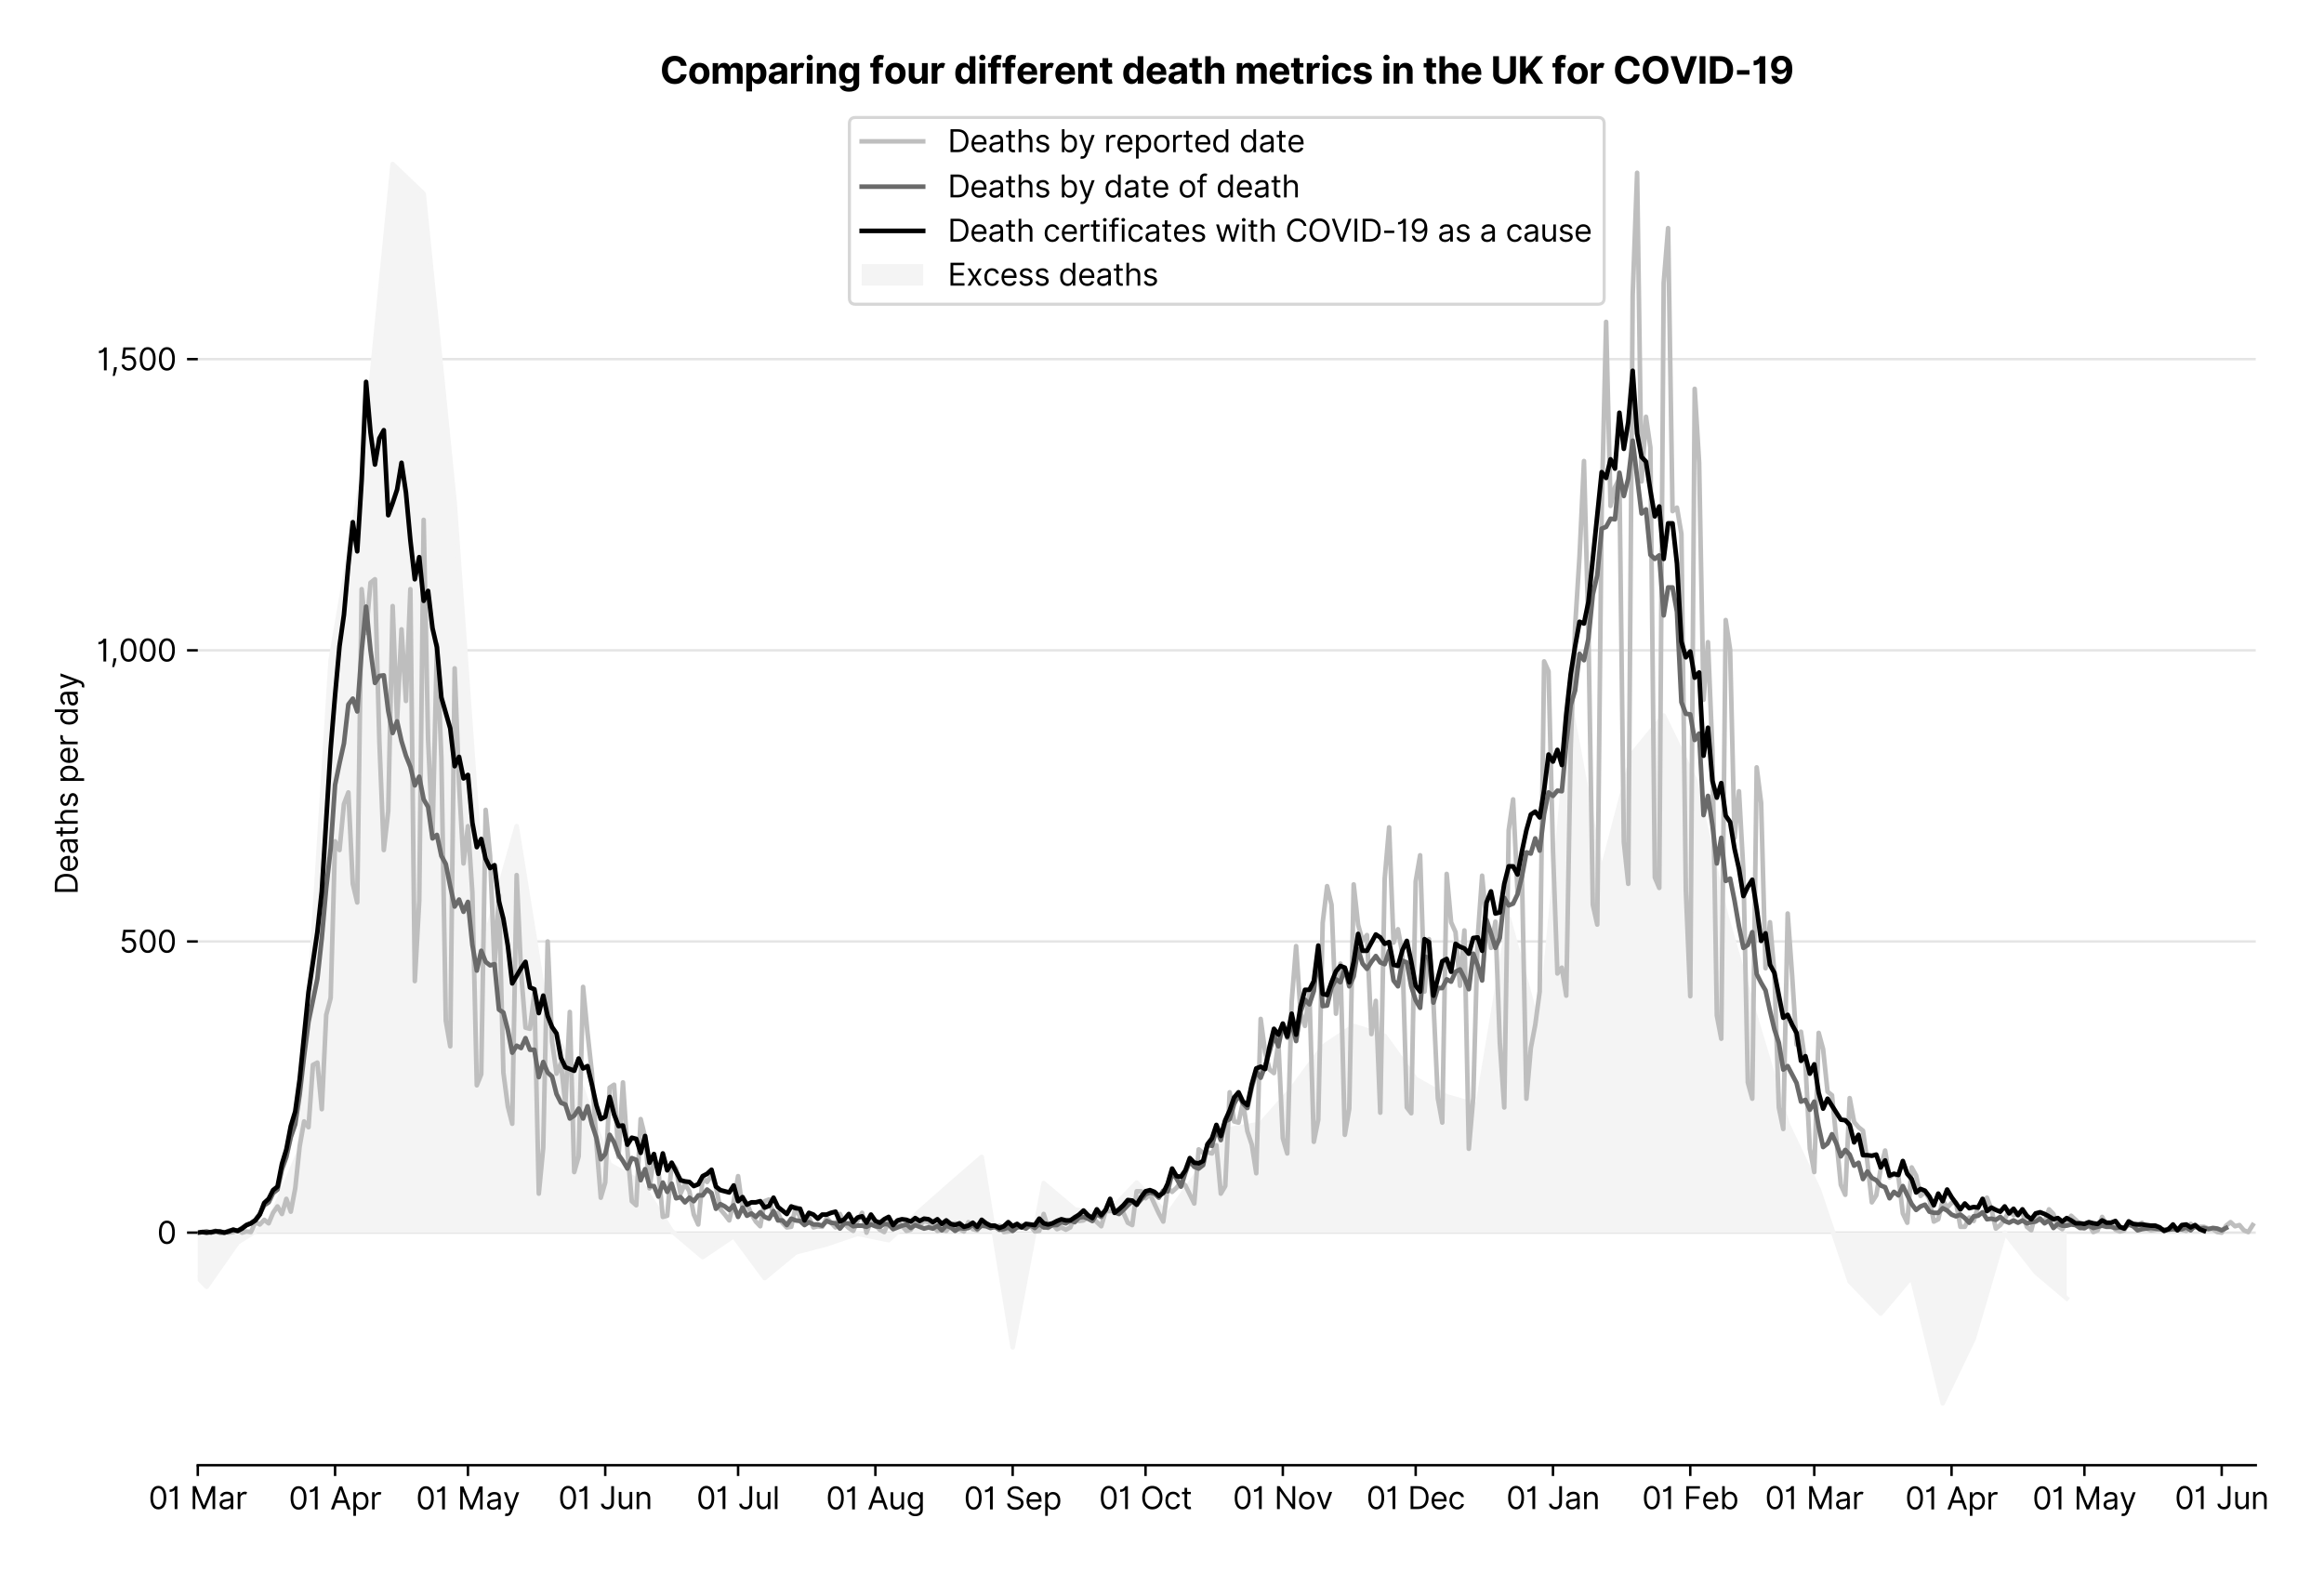 <?xml version="1.0" encoding="utf-8" standalone="no"?>
<!DOCTYPE svg PUBLIC "-//W3C//DTD SVG 1.1//EN"
  "http://www.w3.org/Graphics/SVG/1.1/DTD/svg11.dtd">
<svg version="1.1" viewBox="0 0 756.162 511.276" xmlns="http://www.w3.org/2000/svg" xmlns:xlink="http://www.w3.org/1999/xlink">
 <defs>
  <style type="text/css">*{stroke-linecap:butt;stroke-linejoin:round;}</style>
 </defs>
 <g id="figure_1">
  <g id="patch_1">
   <path d="M 0 511.276 
L 756.162 511.276 
L 756.162 0 
L 0 0 
z
" style="fill:#ffffff;"/>
  </g>
  <g id="axes_1">
   <g id="patch_2">
    <path d="M 64.356 476.745 
L 733.956 476.745 
L 733.956 33.225 
L 64.356 33.225 
z
" style="fill:#ffffff;"/>
   </g>
   <g id="matplotlib.axis_1">
    <g id="xtick_1">
     <g id="line2d_1">
      <defs>
       <path d="M 0 0 
L 0 3.5 
" id="me04f60524a" style="stroke:#000000;stroke-width:0.8;"/>
      </defs>
      <g>
       <use style="stroke:#000000;stroke-width:0.8;" x="64.356" xlink:href="#me04f60524a" y="476.745"/>
      </g>
     </g>
     <g id="text_1">
      <!-- 01 Mar -->
      <g transform="translate(48.32 491.018)scale(0.1 -0.1)">
       <defs>
        <path d="M 2000 -64 
Q 1230 -64 806 561 
Q 382 1186 382 2327 
Q 382 3459 809 4088 
Q 1236 4718 2000 4718 
Q 2764 4718 3191 4088 
Q 3618 3459 3618 2327 
Q 3618 1186 3194 561 
Q 2771 -64 2000 -64 
z
M 2000 436 
Q 2509 436 2791 927 
Q 3073 1418 3073 2327 
Q 3073 3234 2789 3730 
Q 2505 4227 2000 4227 
Q 1496 4227 1211 3730 
Q 927 3234 927 2327 
Q 927 1418 1210 927 
Q 1493 436 2000 436 
z
" id="Inter-Regular-30" transform="scale(0.016)"/>
        <path d="M 1973 4655 
L 1973 0 
L 1409 0 
L 1409 3836 
L 1373 3836 
Q 1341 3773 1209 3692 
Q 1077 3611 868 3551 
Q 659 3491 391 3491 
L 391 3964 
Q 661 3964 859 4061 
Q 1057 4159 1190 4291 
Q 1323 4423 1392 4529 
Q 1461 4636 1473 4655 
L 1973 4655 
z
" id="Inter-Regular-31" transform="scale(0.016)"/>
        <path id="Inter-Regular-20" transform="scale(0.016)"/>
        <path d="M 564 4655 
L 1236 4655 
L 2818 791 
L 2873 791 
L 4455 4655 
L 5127 4655 
L 5127 0 
L 4600 0 
L 4600 3536 
L 4555 3536 
L 3100 0 
L 2591 0 
L 1136 3536 
L 1091 3536 
L 1091 0 
L 564 0 
L 564 4655 
z
" id="Inter-Regular-4d" transform="scale(0.016)"/>
        <path d="M 1518 -82 
Q 1186 -82 916 44 
Q 646 170 486 410 
Q 327 650 327 991 
Q 327 1291 445 1478 
Q 564 1666 761 1773 
Q 959 1880 1199 1933 
Q 1439 1986 1682 2018 
Q 2000 2059 2199 2080 
Q 2398 2102 2490 2154 
Q 2582 2207 2582 2336 
L 2582 2355 
Q 2582 2691 2399 2877 
Q 2216 3064 1846 3064 
Q 1461 3064 1243 2895 
Q 1025 2727 936 2536 
L 427 2718 
Q 564 3036 792 3214 
Q 1021 3393 1292 3464 
Q 1564 3536 1827 3536 
Q 1996 3536 2215 3496 
Q 2434 3457 2640 3334 
Q 2846 3211 2982 2963 
Q 3118 2716 3118 2300 
L 3118 0 
L 2582 0 
L 2582 473 
L 2555 473 
Q 2500 359 2373 229 
Q 2246 100 2034 9 
Q 1823 -82 1518 -82 
z
M 1600 400 
Q 1918 400 2137 525 
Q 2357 650 2469 847 
Q 2582 1045 2582 1264 
L 2582 1755 
Q 2548 1714 2433 1681 
Q 2318 1648 2169 1624 
Q 2021 1600 1881 1583 
Q 1741 1566 1655 1555 
Q 1446 1527 1265 1467 
Q 1084 1407 974 1287 
Q 864 1168 864 964 
Q 864 684 1072 542 
Q 1280 400 1600 400 
z
" id="Inter-Regular-61" transform="scale(0.016)"/>
        <path d="M 491 0 
L 491 3491 
L 1009 3491 
L 1009 2964 
L 1046 2964 
Q 1139 3223 1389 3384 
Q 1639 3545 1955 3545 
Q 2100 3545 2209 3511 
Q 2318 3477 2400 3418 
L 2218 2964 
Q 2161 2993 2085 3010 
Q 2009 3027 1909 3027 
Q 1527 3027 1277 2794 
Q 1027 2561 1027 2209 
L 1027 0 
L 491 0 
z
" id="Inter-Regular-72" transform="scale(0.016)"/>
       </defs>
       <use xlink:href="#Inter-Regular-30"/>
       <use x="62.5" xlink:href="#Inter-Regular-31"/>
       <use x="106.676" xlink:href="#Inter-Regular-20"/>
       <use x="134.801" xlink:href="#Inter-Regular-4d"/>
       <use x="225.994" xlink:href="#Inter-Regular-61"/>
       <use x="282.386" xlink:href="#Inter-Regular-72"/>
      </g>
     </g>
    </g>
    <g id="xtick_2">
     <g id="line2d_2">
      <g>
       <use style="stroke:#000000;stroke-width:0.8;" x="109.026" xlink:href="#me04f60524a" y="476.745"/>
      </g>
     </g>
     <g id="text_2">
      <!-- 01 Apr -->
      <g transform="translate(93.941 491.117)scale(0.1 -0.1)">
       <defs>
        <path d="M 755 0 
L 164 0 
L 1873 4655 
L 2455 4655 
L 4164 0 
L 3573 0 
L 3105 1318 
L 1223 1318 
L 755 0 
z
M 1400 1818 
L 2927 1818 
L 2182 3918 
L 2146 3918 
L 1400 1818 
z
" id="Inter-Regular-41" transform="scale(0.016)"/>
        <path d="M 491 -1309 
L 491 3491 
L 1009 3491 
L 1009 2936 
L 1073 2936 
Q 1132 3027 1237 3169 
Q 1343 3311 1542 3423 
Q 1741 3536 2082 3536 
Q 2523 3536 2859 3315 
Q 3196 3095 3384 2690 
Q 3573 2286 3573 1736 
Q 3573 1182 3384 776 
Q 3196 370 2861 148 
Q 2527 -73 2091 -73 
Q 1755 -73 1552 39 
Q 1350 152 1241 296 
Q 1132 441 1073 536 
L 1027 536 
L 1027 -1309 
L 491 -1309 
z
M 1018 1745 
Q 1018 1152 1276 780 
Q 1534 409 2018 409 
Q 2355 409 2581 587 
Q 2807 766 2921 1069 
Q 3036 1373 3036 1745 
Q 3036 2114 2923 2410 
Q 2811 2707 2585 2881 
Q 2359 3055 2018 3055 
Q 1527 3055 1272 2693 
Q 1018 2332 1018 1745 
z
" id="Inter-Regular-70" transform="scale(0.016)"/>
       </defs>
       <use xlink:href="#Inter-Regular-30"/>
       <use x="62.5" xlink:href="#Inter-Regular-31"/>
       <use x="106.676" xlink:href="#Inter-Regular-20"/>
       <use x="134.801" xlink:href="#Inter-Regular-41"/>
       <use x="202.415" xlink:href="#Inter-Regular-70"/>
       <use x="263.352" xlink:href="#Inter-Regular-72"/>
      </g>
     </g>
    </g>
    <g id="xtick_3">
     <g id="line2d_3">
      <g>
       <use style="stroke:#000000;stroke-width:0.8;" x="152.255" xlink:href="#me04f60524a" y="476.745"/>
      </g>
     </g>
     <g id="text_3">
      <!-- 01 May -->
      <g transform="translate(135.352 491.117)scale(0.1 -0.1)">
       <defs>
        <path d="M 818 -1355 
Q 682 -1355 575 -1333 
Q 468 -1311 427 -1291 
L 564 -818 
Q 857 -893 1053 -814 
Q 1250 -736 1391 -345 
L 1509 -18 
L 218 3491 
L 800 3491 
L 1764 709 
L 1800 709 
L 2764 3491 
L 3346 3491 
L 1846 -564 
Q 1550 -1355 818 -1355 
z
" id="Inter-Regular-79" transform="scale(0.016)"/>
       </defs>
       <use xlink:href="#Inter-Regular-30"/>
       <use x="62.5" xlink:href="#Inter-Regular-31"/>
       <use x="106.676" xlink:href="#Inter-Regular-20"/>
       <use x="134.801" xlink:href="#Inter-Regular-4d"/>
       <use x="225.994" xlink:href="#Inter-Regular-61"/>
       <use x="282.386" xlink:href="#Inter-Regular-79"/>
      </g>
     </g>
    </g>
    <g id="xtick_4">
     <g id="line2d_4">
      <g>
       <use style="stroke:#000000;stroke-width:0.8;" x="196.925" xlink:href="#me04f60524a" y="476.745"/>
      </g>
     </g>
     <g id="text_4">
      <!-- 01 Jun -->
      <g transform="translate(181.641 491.018)scale(0.1 -0.1)">
       <defs>
        <path d="M 2346 4655 
L 2909 4655 
L 2909 1327 
Q 2909 657 2549 296 
Q 2189 -64 1582 -64 
Q 1200 -64 902 76 
Q 605 216 434 475 
Q 264 734 264 1091 
L 818 1091 
Q 818 795 1034 615 
Q 1250 436 1582 436 
Q 1948 436 2147 664 
Q 2346 893 2346 1327 
L 2346 4655 
z
" id="Inter-Regular-4a" transform="scale(0.016)"/>
        <path d="M 2691 1427 
L 2691 3491 
L 3227 3491 
L 3227 0 
L 2691 0 
L 2691 591 
L 2655 591 
Q 2532 325 2273 140 
Q 2014 -45 1618 -45 
Q 1127 -45 809 280 
Q 491 605 491 1273 
L 491 3491 
L 1027 3491 
L 1027 1309 
Q 1027 927 1242 700 
Q 1457 473 1791 473 
Q 1991 473 2199 575 
Q 2407 677 2549 888 
Q 2691 1100 2691 1427 
z
" id="Inter-Regular-75" transform="scale(0.016)"/>
        <path d="M 1027 2100 
L 1027 0 
L 491 0 
L 491 3491 
L 1009 3491 
L 1009 2945 
L 1055 2945 
Q 1177 3211 1427 3373 
Q 1677 3536 2073 3536 
Q 2602 3536 2928 3211 
Q 3255 2886 3255 2218 
L 3255 0 
L 2718 0 
L 2718 2182 
Q 2718 2593 2504 2824 
Q 2291 3055 1918 3055 
Q 1534 3055 1280 2806 
Q 1027 2557 1027 2100 
z
" id="Inter-Regular-6e" transform="scale(0.016)"/>
       </defs>
       <use xlink:href="#Inter-Regular-30"/>
       <use x="62.5" xlink:href="#Inter-Regular-31"/>
       <use x="106.676" xlink:href="#Inter-Regular-20"/>
       <use x="134.801" xlink:href="#Inter-Regular-4a"/>
       <use x="189.063" xlink:href="#Inter-Regular-75"/>
       <use x="247.159" xlink:href="#Inter-Regular-6e"/>
      </g>
     </g>
    </g>
    <g id="xtick_5">
     <g id="line2d_5">
      <g>
       <use style="stroke:#000000;stroke-width:0.8;" x="240.154" xlink:href="#me04f60524a" y="476.745"/>
      </g>
     </g>
     <g id="text_5">
      <!-- 01 Jul -->
      <g transform="translate(226.61 491.018)scale(0.1 -0.1)">
       <defs>
        <path d="M 1027 4655 
L 1027 0 
L 491 0 
L 491 4655 
L 1027 4655 
z
" id="Inter-Regular-6c" transform="scale(0.016)"/>
       </defs>
       <use xlink:href="#Inter-Regular-30"/>
       <use x="62.5" xlink:href="#Inter-Regular-31"/>
       <use x="106.676" xlink:href="#Inter-Regular-20"/>
       <use x="134.801" xlink:href="#Inter-Regular-4a"/>
       <use x="189.063" xlink:href="#Inter-Regular-75"/>
       <use x="247.159" xlink:href="#Inter-Regular-6c"/>
      </g>
     </g>
    </g>
    <g id="xtick_6">
     <g id="line2d_6">
      <g>
       <use style="stroke:#000000;stroke-width:0.8;" x="284.824" xlink:href="#me04f60524a" y="476.745"/>
      </g>
     </g>
     <g id="text_6">
      <!-- 01 Aug -->
      <g transform="translate(268.752 491.117)scale(0.1 -0.1)">
       <defs>
        <path d="M 1900 -1382 
Q 1316 -1382 976 -1169 
Q 636 -957 473 -682 
L 900 -382 
Q 973 -477 1084 -601 
Q 1196 -725 1390 -817 
Q 1584 -909 1900 -909 
Q 2323 -909 2598 -704 
Q 2873 -500 2873 -64 
L 2873 645 
L 2827 645 
Q 2768 550 2660 410 
Q 2552 270 2351 162 
Q 2150 55 1809 55 
Q 1386 55 1051 255 
Q 716 455 521 836 
Q 327 1218 327 1764 
Q 327 2300 516 2699 
Q 705 3098 1041 3317 
Q 1377 3536 1818 3536 
Q 2159 3536 2360 3423 
Q 2561 3311 2669 3169 
Q 2777 3027 2836 2936 
L 2891 2936 
L 2891 3491 
L 3409 3491 
L 3409 -100 
Q 3409 -550 3205 -833 
Q 3002 -1116 2660 -1249 
Q 2318 -1382 1900 -1382 
z
M 1882 536 
Q 2366 536 2624 864 
Q 2882 1193 2882 1773 
Q 2882 2339 2627 2697 
Q 2373 3055 1882 3055 
Q 1541 3055 1315 2882 
Q 1089 2709 976 2418 
Q 864 2127 864 1773 
Q 864 1227 1120 881 
Q 1377 536 1882 536 
z
" id="Inter-Regular-67" transform="scale(0.016)"/>
       </defs>
       <use xlink:href="#Inter-Regular-30"/>
       <use x="62.5" xlink:href="#Inter-Regular-31"/>
       <use x="106.676" xlink:href="#Inter-Regular-20"/>
       <use x="134.801" xlink:href="#Inter-Regular-41"/>
       <use x="202.415" xlink:href="#Inter-Regular-75"/>
       <use x="260.511" xlink:href="#Inter-Regular-67"/>
      </g>
     </g>
    </g>
    <g id="xtick_7">
     <g id="line2d_7">
      <g>
       <use style="stroke:#000000;stroke-width:0.8;" x="329.494" xlink:href="#me04f60524a" y="476.745"/>
      </g>
     </g>
     <g id="text_7">
      <!-- 01 Sep -->
      <g transform="translate(313.607 491.117)scale(0.1 -0.1)">
       <defs>
        <path d="M 3109 3491 
Q 3068 3836 2777 4027 
Q 2486 4218 2064 4218 
Q 1600 4218 1318 3999 
Q 1036 3780 1036 3445 
Q 1036 3195 1189 3042 
Q 1343 2889 1553 2803 
Q 1764 2718 1936 2673 
L 2409 2545 
Q 2591 2498 2815 2414 
Q 3039 2330 3244 2185 
Q 3450 2041 3584 1816 
Q 3718 1591 3718 1264 
Q 3718 886 3521 581 
Q 3325 277 2949 97 
Q 2573 -82 2036 -82 
Q 1286 -82 845 272 
Q 405 627 364 1200 
L 946 1200 
Q 968 936 1124 764 
Q 1280 593 1519 510 
Q 1759 427 2036 427 
Q 2359 427 2616 533 
Q 2873 639 3023 828 
Q 3173 1018 3173 1273 
Q 3173 1505 3043 1650 
Q 2914 1795 2702 1886 
Q 2491 1977 2246 2045 
L 1673 2209 
Q 1127 2366 809 2657 
Q 491 2948 491 3418 
Q 491 3809 703 4101 
Q 916 4393 1276 4555 
Q 1636 4718 2082 4718 
Q 2532 4718 2882 4558 
Q 3232 4398 3437 4120 
Q 3643 3843 3655 3491 
L 3109 3491 
z
" id="Inter-Regular-53" transform="scale(0.016)"/>
        <path d="M 1955 -73 
Q 1450 -73 1085 151 
Q 721 375 524 778 
Q 327 1182 327 1718 
Q 327 2255 524 2665 
Q 721 3075 1074 3305 
Q 1427 3536 1900 3536 
Q 2173 3536 2439 3445 
Q 2705 3355 2923 3151 
Q 3141 2948 3270 2614 
Q 3400 2280 3400 1791 
L 3400 1564 
L 866 1564 
Q 884 1005 1183 707 
Q 1482 409 1955 409 
Q 2271 409 2498 545 
Q 2725 682 2827 955 
L 3346 809 
Q 3223 414 2854 170 
Q 2486 -73 1955 -73 
z
M 866 2027 
L 2855 2027 
Q 2855 2470 2595 2762 
Q 2336 3055 1900 3055 
Q 1593 3055 1368 2911 
Q 1143 2768 1013 2533 
Q 884 2298 866 2027 
z
" id="Inter-Regular-65" transform="scale(0.016)"/>
       </defs>
       <use xlink:href="#Inter-Regular-30"/>
       <use x="62.5" xlink:href="#Inter-Regular-31"/>
       <use x="106.676" xlink:href="#Inter-Regular-20"/>
       <use x="134.801" xlink:href="#Inter-Regular-53"/>
       <use x="198.58" xlink:href="#Inter-Regular-65"/>
       <use x="256.818" xlink:href="#Inter-Regular-70"/>
      </g>
     </g>
    </g>
    <g id="xtick_8">
     <g id="line2d_8">
      <g>
       <use style="stroke:#000000;stroke-width:0.8;" x="372.723" xlink:href="#me04f60524a" y="476.745"/>
      </g>
     </g>
     <g id="text_8">
      <!-- 01 Oct -->
      <g transform="translate(357.567 491.018)scale(0.1 -0.1)">
       <defs>
        <path d="M 4491 2327 
Q 4491 1591 4225 1054 
Q 3959 518 3495 227 
Q 3032 -64 2436 -64 
Q 1841 -64 1377 227 
Q 914 518 648 1054 
Q 382 1591 382 2327 
Q 382 3064 648 3600 
Q 914 4136 1377 4427 
Q 1841 4718 2436 4718 
Q 3032 4718 3495 4427 
Q 3959 4136 4225 3600 
Q 4491 3064 4491 2327 
z
M 3946 2327 
Q 3946 2932 3744 3348 
Q 3543 3764 3201 3977 
Q 2859 4191 2436 4191 
Q 2014 4191 1672 3977 
Q 1330 3764 1128 3348 
Q 927 2932 927 2327 
Q 927 1723 1128 1307 
Q 1330 891 1672 677 
Q 2014 464 2436 464 
Q 2859 464 3201 677 
Q 3543 891 3744 1307 
Q 3946 1723 3946 2327 
z
" id="Inter-Regular-4f" transform="scale(0.016)"/>
        <path d="M 1909 -73 
Q 1418 -73 1063 159 
Q 709 391 518 798 
Q 327 1205 327 1727 
Q 327 2259 524 2667 
Q 721 3075 1074 3305 
Q 1427 3536 1900 3536 
Q 2268 3536 2563 3400 
Q 2859 3264 3047 3018 
Q 3236 2773 3282 2445 
L 2746 2445 
Q 2684 2684 2474 2869 
Q 2264 3055 1909 3055 
Q 1439 3055 1151 2697 
Q 864 2339 864 1745 
Q 864 1139 1148 774 
Q 1432 409 1909 409 
Q 2223 409 2447 570 
Q 2671 732 2746 1018 
L 3282 1018 
Q 3236 709 3058 462 
Q 2880 216 2588 71 
Q 2296 -73 1909 -73 
z
" id="Inter-Regular-63" transform="scale(0.016)"/>
        <path d="M 2009 3491 
L 2009 3036 
L 1264 3036 
L 1264 1000 
Q 1264 773 1331 660 
Q 1398 548 1503 510 
Q 1609 473 1727 473 
Q 1816 473 1873 483 
Q 1930 493 1964 500 
L 2073 18 
Q 2018 -2 1920 -23 
Q 1823 -45 1673 -45 
Q 1446 -45 1228 52 
Q 1011 150 869 350 
Q 727 550 727 855 
L 727 3036 
L 200 3036 
L 200 3491 
L 727 3491 
L 727 4327 
L 1264 4327 
L 1264 3491 
L 2009 3491 
z
" id="Inter-Regular-74" transform="scale(0.016)"/>
       </defs>
       <use xlink:href="#Inter-Regular-30"/>
       <use x="62.5" xlink:href="#Inter-Regular-31"/>
       <use x="106.676" xlink:href="#Inter-Regular-20"/>
       <use x="134.801" xlink:href="#Inter-Regular-4f"/>
       <use x="210.938" xlink:href="#Inter-Regular-63"/>
       <use x="266.761" xlink:href="#Inter-Regular-74"/>
      </g>
     </g>
    </g>
    <g id="xtick_9">
     <g id="line2d_9">
      <g>
       <use style="stroke:#000000;stroke-width:0.8;" x="417.393" xlink:href="#me04f60524a" y="476.745"/>
      </g>
     </g>
     <g id="text_9">
      <!-- 01 Nov -->
      <g transform="translate(401.122 491.018)scale(0.1 -0.1)">
       <defs>
        <path d="M 4255 4655 
L 4255 0 
L 3709 0 
L 1173 3655 
L 1127 3655 
L 1127 0 
L 564 0 
L 564 4655 
L 1109 4655 
L 3655 991 
L 3700 991 
L 3700 4655 
L 4255 4655 
z
" id="Inter-Regular-4e" transform="scale(0.016)"/>
        <path d="M 1909 -73 
Q 1436 -73 1080 152 
Q 725 377 526 781 
Q 327 1186 327 1727 
Q 327 2273 526 2679 
Q 725 3086 1080 3311 
Q 1436 3536 1909 3536 
Q 2382 3536 2737 3311 
Q 3093 3086 3292 2679 
Q 3491 2273 3491 1727 
Q 3491 1186 3292 781 
Q 3093 377 2737 152 
Q 2382 -73 1909 -73 
z
M 1909 409 
Q 2268 409 2500 593 
Q 2732 777 2843 1077 
Q 2955 1377 2955 1727 
Q 2955 2077 2843 2379 
Q 2732 2682 2500 2868 
Q 2268 3055 1909 3055 
Q 1550 3055 1318 2868 
Q 1086 2682 975 2379 
Q 864 2077 864 1727 
Q 864 1377 975 1077 
Q 1086 777 1318 593 
Q 1550 409 1909 409 
z
" id="Inter-Regular-6f" transform="scale(0.016)"/>
        <path d="M 3346 3491 
L 2055 0 
L 1509 0 
L 218 3491 
L 800 3491 
L 1764 709 
L 1800 709 
L 2764 3491 
L 3346 3491 
z
" id="Inter-Regular-76" transform="scale(0.016)"/>
       </defs>
       <use xlink:href="#Inter-Regular-30"/>
       <use x="62.5" xlink:href="#Inter-Regular-31"/>
       <use x="106.676" xlink:href="#Inter-Regular-20"/>
       <use x="134.801" xlink:href="#Inter-Regular-4e"/>
       <use x="210.085" xlink:href="#Inter-Regular-6f"/>
       <use x="269.744" xlink:href="#Inter-Regular-76"/>
      </g>
     </g>
    </g>
    <g id="xtick_10">
     <g id="line2d_10">
      <g>
       <use style="stroke:#000000;stroke-width:0.8;" x="460.622" xlink:href="#me04f60524a" y="476.745"/>
      </g>
     </g>
     <g id="text_10">
      <!-- 01 Dec -->
      <g transform="translate(444.585 491.018)scale(0.1 -0.1)">
       <defs>
        <path d="M 2000 0 
L 564 0 
L 564 4655 
L 2064 4655 
Q 2741 4655 3223 4376 
Q 3705 4098 3961 3578 
Q 4218 3059 4218 2336 
Q 4218 1609 3959 1085 
Q 3700 561 3204 280 
Q 2709 0 2000 0 
z
M 1127 500 
L 1964 500 
Q 2830 500 3251 992 
Q 3673 1484 3673 2336 
Q 3673 3182 3259 3668 
Q 2846 4155 2027 4155 
L 1127 4155 
L 1127 500 
z
" id="Inter-Regular-44" transform="scale(0.016)"/>
       </defs>
       <use xlink:href="#Inter-Regular-30"/>
       <use x="62.5" xlink:href="#Inter-Regular-31"/>
       <use x="106.676" xlink:href="#Inter-Regular-20"/>
       <use x="134.801" xlink:href="#Inter-Regular-44"/>
       <use x="206.676" xlink:href="#Inter-Regular-65"/>
       <use x="264.915" xlink:href="#Inter-Regular-63"/>
      </g>
     </g>
    </g>
    <g id="xtick_11">
     <g id="line2d_11">
      <g>
       <use style="stroke:#000000;stroke-width:0.8;" x="505.292" xlink:href="#me04f60524a" y="476.745"/>
      </g>
     </g>
     <g id="text_11">
      <!-- 01 Jan -->
      <g transform="translate(490.093 491.018)scale(0.1 -0.1)">
       <use xlink:href="#Inter-Regular-30"/>
       <use x="62.5" xlink:href="#Inter-Regular-31"/>
       <use x="106.676" xlink:href="#Inter-Regular-20"/>
       <use x="134.801" xlink:href="#Inter-Regular-4a"/>
       <use x="189.063" xlink:href="#Inter-Regular-61"/>
       <use x="245.455" xlink:href="#Inter-Regular-6e"/>
      </g>
     </g>
    </g>
    <g id="xtick_12">
     <g id="line2d_12">
      <g>
       <use style="stroke:#000000;stroke-width:0.8;" x="549.962" xlink:href="#me04f60524a" y="476.745"/>
      </g>
     </g>
     <g id="text_12">
      <!-- 01 Feb -->
      <g transform="translate(534.273 491.018)scale(0.1 -0.1)">
       <defs>
        <path d="M 564 0 
L 564 4655 
L 3355 4655 
L 3355 4155 
L 1127 4155 
L 1127 2582 
L 3146 2582 
L 3146 2082 
L 1127 2082 
L 1127 0 
L 564 0 
z
" id="Inter-Regular-46" transform="scale(0.016)"/>
        <path d="M 564 0 
L 564 4655 
L 1100 4655 
L 1100 2936 
L 1146 2936 
Q 1205 3027 1310 3169 
Q 1416 3311 1615 3423 
Q 1814 3536 2155 3536 
Q 2596 3536 2932 3315 
Q 3268 3095 3457 2690 
Q 3646 2286 3646 1736 
Q 3646 1182 3457 776 
Q 3268 370 2934 148 
Q 2600 -73 2164 -73 
Q 1827 -73 1625 39 
Q 1423 152 1314 296 
Q 1205 441 1146 536 
L 1082 536 
L 1082 0 
L 564 0 
z
M 1091 1745 
Q 1091 1152 1349 780 
Q 1607 409 2091 409 
Q 2427 409 2653 587 
Q 2880 766 2994 1069 
Q 3109 1373 3109 1745 
Q 3109 2114 2996 2410 
Q 2884 2707 2658 2881 
Q 2432 3055 2091 3055 
Q 1600 3055 1345 2693 
Q 1091 2332 1091 1745 
z
" id="Inter-Regular-62" transform="scale(0.016)"/>
       </defs>
       <use xlink:href="#Inter-Regular-30"/>
       <use x="62.5" xlink:href="#Inter-Regular-31"/>
       <use x="106.676" xlink:href="#Inter-Regular-20"/>
       <use x="134.801" xlink:href="#Inter-Regular-46"/>
       <use x="193.466" xlink:href="#Inter-Regular-65"/>
       <use x="251.705" xlink:href="#Inter-Regular-62"/>
      </g>
     </g>
    </g>
    <g id="xtick_13">
     <g id="line2d_13">
      <g>
       <use style="stroke:#000000;stroke-width:0.8;" x="590.309" xlink:href="#me04f60524a" y="476.745"/>
      </g>
     </g>
     <g id="text_13">
      <!-- 01 Mar -->
      <g transform="translate(574.272 491.018)scale(0.1 -0.1)">
       <use xlink:href="#Inter-Regular-30"/>
       <use x="62.5" xlink:href="#Inter-Regular-31"/>
       <use x="106.676" xlink:href="#Inter-Regular-20"/>
       <use x="134.801" xlink:href="#Inter-Regular-4d"/>
       <use x="225.994" xlink:href="#Inter-Regular-61"/>
       <use x="282.386" xlink:href="#Inter-Regular-72"/>
      </g>
     </g>
    </g>
    <g id="xtick_14">
     <g id="line2d_14">
      <g>
       <use style="stroke:#000000;stroke-width:0.8;" x="634.979" xlink:href="#me04f60524a" y="476.745"/>
      </g>
     </g>
     <g id="text_14">
      <!-- 01 Apr -->
      <g transform="translate(619.894 491.117)scale(0.1 -0.1)">
       <use xlink:href="#Inter-Regular-30"/>
       <use x="62.5" xlink:href="#Inter-Regular-31"/>
       <use x="106.676" xlink:href="#Inter-Regular-20"/>
       <use x="134.801" xlink:href="#Inter-Regular-41"/>
       <use x="202.415" xlink:href="#Inter-Regular-70"/>
       <use x="263.352" xlink:href="#Inter-Regular-72"/>
      </g>
     </g>
    </g>
    <g id="xtick_15">
     <g id="line2d_15">
      <g>
       <use style="stroke:#000000;stroke-width:0.8;" x="678.208" xlink:href="#me04f60524a" y="476.745"/>
      </g>
     </g>
     <g id="text_15">
      <!-- 01 May -->
      <g transform="translate(661.305 491.117)scale(0.1 -0.1)">
       <use xlink:href="#Inter-Regular-30"/>
       <use x="62.5" xlink:href="#Inter-Regular-31"/>
       <use x="106.676" xlink:href="#Inter-Regular-20"/>
       <use x="134.801" xlink:href="#Inter-Regular-4d"/>
       <use x="225.994" xlink:href="#Inter-Regular-61"/>
       <use x="282.386" xlink:href="#Inter-Regular-79"/>
      </g>
     </g>
    </g>
    <g id="xtick_16">
     <g id="line2d_16">
      <g>
       <use style="stroke:#000000;stroke-width:0.8;" x="722.878" xlink:href="#me04f60524a" y="476.745"/>
      </g>
     </g>
     <g id="text_16">
      <!-- 01 Jun -->
      <g transform="translate(707.593 491.018)scale(0.1 -0.1)">
       <use xlink:href="#Inter-Regular-30"/>
       <use x="62.5" xlink:href="#Inter-Regular-31"/>
       <use x="106.676" xlink:href="#Inter-Regular-20"/>
       <use x="134.801" xlink:href="#Inter-Regular-4a"/>
       <use x="189.063" xlink:href="#Inter-Regular-75"/>
       <use x="247.159" xlink:href="#Inter-Regular-6e"/>
      </g>
     </g>
    </g>
   </g>
   <g id="matplotlib.axis_2">
    <g id="ytick_1">
     <g id="line2d_17">
      <path clip-path="url(#p811758e796)" d="M 64.356 401.069 
L 733.956 401.069 
" style="fill:none;stroke:#e5e5e5;stroke-linecap:square;stroke-width:0.8;"/>
     </g>
     <g id="line2d_18">
      <defs>
       <path d="M 0 0 
L -3.5 0 
" id="m374f3fdcfe" style="stroke:#000000;stroke-width:0.8;"/>
      </defs>
      <g>
       <use style="stroke:#000000;stroke-width:0.8;" x="64.356" xlink:href="#m374f3fdcfe" y="401.069"/>
      </g>
     </g>
     <g id="text_17">
      <!-- 0 -->
      <g transform="translate(51.106 404.706)scale(0.1 -0.1)">
       <use xlink:href="#Inter-Regular-30"/>
      </g>
     </g>
    </g>
    <g id="ytick_2">
     <g id="line2d_19">
      <path clip-path="url(#p811758e796)" d="M 64.356 306.332 
L 733.956 306.332 
" style="fill:none;stroke:#e5e5e5;stroke-linecap:square;stroke-width:0.8;"/>
     </g>
     <g id="line2d_20">
      <g>
       <use style="stroke:#000000;stroke-width:0.8;" x="64.356" xlink:href="#m374f3fdcfe" y="306.332"/>
      </g>
     </g>
     <g id="text_18">
      <!-- 500 -->
      <g transform="translate(38.777 309.969)scale(0.1 -0.1)">
       <defs>
        <path d="M 1936 -64 
Q 1536 -64 1216 95 
Q 896 255 702 532 
Q 509 809 491 1164 
L 1036 1164 
Q 1068 848 1324 642 
Q 1580 436 1936 436 
Q 2223 436 2447 570 
Q 2671 705 2799 940 
Q 2927 1175 2927 1473 
Q 2927 1777 2794 2017 
Q 2661 2257 2429 2395 
Q 2198 2534 1900 2536 
Q 1686 2539 1461 2472 
Q 1236 2405 1091 2300 
L 564 2364 
L 846 4655 
L 3264 4655 
L 3264 4155 
L 1318 4155 
L 1155 2782 
L 1182 2782 
Q 1325 2895 1541 2970 
Q 1757 3045 1991 3045 
Q 2418 3045 2753 2842 
Q 3089 2639 3281 2286 
Q 3473 1934 3473 1482 
Q 3473 1036 3274 687 
Q 3075 339 2727 137 
Q 2380 -64 1936 -64 
z
" id="Inter-Regular-35" transform="scale(0.016)"/>
       </defs>
       <use xlink:href="#Inter-Regular-35"/>
       <use x="60.795" xlink:href="#Inter-Regular-30"/>
       <use x="123.295" xlink:href="#Inter-Regular-30"/>
      </g>
     </g>
    </g>
    <g id="ytick_3">
     <g id="line2d_21">
      <path clip-path="url(#p811758e796)" d="M 64.356 211.596 
L 733.956 211.596 
" style="fill:none;stroke:#e5e5e5;stroke-linecap:square;stroke-width:0.8;"/>
     </g>
     <g id="line2d_22">
      <g>
       <use style="stroke:#000000;stroke-width:0.8;" x="64.356" xlink:href="#m374f3fdcfe" y="211.596"/>
      </g>
     </g>
     <g id="text_19">
      <!-- 1,000 -->
      <g transform="translate(31.391 215.232)scale(0.1 -0.1)">
       <defs>
        <path d="M 1291 636 
L 1255 391 
Q 1216 132 1137 -163 
Q 1059 -459 975 -720 
Q 891 -982 836 -1136 
L 427 -1136 
Q 457 -991 504 -752 
Q 552 -514 601 -219 
Q 650 75 682 382 
L 709 636 
L 1291 636 
z
" id="Inter-Regular-2c" transform="scale(0.016)"/>
       </defs>
       <use xlink:href="#Inter-Regular-31"/>
       <use x="44.176" xlink:href="#Inter-Regular-2c"/>
       <use x="72.159" xlink:href="#Inter-Regular-30"/>
       <use x="134.659" xlink:href="#Inter-Regular-30"/>
       <use x="197.159" xlink:href="#Inter-Regular-30"/>
      </g>
     </g>
    </g>
    <g id="ytick_4">
     <g id="line2d_23">
      <path clip-path="url(#p811758e796)" d="M 64.356 116.859 
L 733.956 116.859 
" style="fill:none;stroke:#e5e5e5;stroke-linecap:square;stroke-width:0.8;"/>
     </g>
     <g id="line2d_24">
      <g>
       <use style="stroke:#000000;stroke-width:0.8;" x="64.356" xlink:href="#m374f3fdcfe" y="116.859"/>
      </g>
     </g>
     <g id="text_20">
      <!-- 1,500 -->
      <g transform="translate(31.561 120.495)scale(0.1 -0.1)">
       <use xlink:href="#Inter-Regular-31"/>
       <use x="44.176" xlink:href="#Inter-Regular-2c"/>
       <use x="72.159" xlink:href="#Inter-Regular-35"/>
       <use x="132.955" xlink:href="#Inter-Regular-30"/>
       <use x="195.455" xlink:href="#Inter-Regular-30"/>
      </g>
     </g>
    </g>
    <g id="text_21">
     <!-- Deaths per day -->
     <g transform="translate(25.273 291.094)rotate(-90)scale(0.1 -0.1)">
      <defs>
       <path d="M 1027 2100 
L 1027 0 
L 491 0 
L 491 4655 
L 1027 4655 
L 1027 2945 
L 1073 2945 
Q 1196 3216 1442 3376 
Q 1689 3536 2100 3536 
Q 2636 3536 2963 3213 
Q 3291 2891 3291 2218 
L 3291 0 
L 2755 0 
L 2755 2182 
Q 2755 2598 2540 2826 
Q 2325 3055 1946 3055 
Q 1548 3055 1287 2806 
Q 1027 2557 1027 2100 
z
" id="Inter-Regular-68" transform="scale(0.016)"/>
       <path d="M 2964 2709 
L 2482 2573 
Q 2411 2755 2245 2914 
Q 2080 3073 1727 3073 
Q 1407 3073 1194 2926 
Q 982 2780 982 2555 
Q 982 2355 1127 2239 
Q 1273 2123 1582 2045 
L 2100 1918 
Q 3027 1691 3027 973 
Q 3027 673 2855 436 
Q 2684 200 2377 63 
Q 2071 -73 1664 -73 
Q 1130 -73 780 159 
Q 430 391 336 836 
L 846 964 
Q 989 400 1655 400 
Q 2030 400 2251 560 
Q 2473 720 2473 945 
Q 2473 1316 1955 1436 
L 1373 1573 
Q 893 1686 669 1926 
Q 446 2166 446 2527 
Q 446 2823 613 3050 
Q 780 3277 1069 3406 
Q 1359 3536 1727 3536 
Q 2246 3536 2542 3309 
Q 2839 3082 2964 2709 
z
" id="Inter-Regular-73" transform="scale(0.016)"/>
       <path d="M 1809 -73 
Q 1373 -73 1039 148 
Q 705 370 516 776 
Q 327 1182 327 1736 
Q 327 2286 516 2690 
Q 705 3095 1041 3315 
Q 1377 3536 1818 3536 
Q 2159 3536 2358 3423 
Q 2557 3311 2662 3169 
Q 2768 3027 2827 2936 
L 2873 2936 
L 2873 4655 
L 3409 4655 
L 3409 0 
L 2891 0 
L 2891 536 
L 2827 536 
Q 2768 441 2659 296 
Q 2550 152 2348 39 
Q 2146 -73 1809 -73 
z
M 1882 409 
Q 2366 409 2624 780 
Q 2882 1152 2882 1745 
Q 2882 2332 2627 2693 
Q 2373 3055 1882 3055 
Q 1541 3055 1315 2881 
Q 1089 2707 976 2410 
Q 864 2114 864 1745 
Q 864 1373 978 1069 
Q 1093 766 1319 587 
Q 1546 409 1882 409 
z
" id="Inter-Regular-64" transform="scale(0.016)"/>
      </defs>
      <use xlink:href="#Inter-Regular-44"/>
      <use x="71.875" xlink:href="#Inter-Regular-65"/>
      <use x="130.114" xlink:href="#Inter-Regular-61"/>
      <use x="186.506" xlink:href="#Inter-Regular-74"/>
      <use x="222.869" xlink:href="#Inter-Regular-68"/>
      <use x="281.96" xlink:href="#Inter-Regular-73"/>
      <use x="334.233" xlink:href="#Inter-Regular-20"/>
      <use x="362.358" xlink:href="#Inter-Regular-70"/>
      <use x="423.296" xlink:href="#Inter-Regular-65"/>
      <use x="481.534" xlink:href="#Inter-Regular-72"/>
      <use x="519.886" xlink:href="#Inter-Regular-20"/>
      <use x="548.011" xlink:href="#Inter-Regular-64"/>
      <use x="610.085" xlink:href="#Inter-Regular-61"/>
      <use x="666.477" xlink:href="#Inter-Regular-79"/>
     </g>
    </g>
   </g>
   <g id="PolyCollection_1">
    <path clip-path="url(#p811758e796)" d="M -23.543 401.069 
L -23.543 401.069 
L -13.456 401.069 
L -3.369 401.069 
L 6.718 401.069 
L 16.804 401.069 
L 26.891 401.069 
L 36.978 401.069 
L 47.065 401.069 
L 57.151 401.069 
L 67.238 401.069 
L 77.325 401.069 
L 87.412 401.069 
L 97.498 401.069 
L 107.585 401.069 
L 117.672 401.069 
L 127.759 401.069 
L 137.846 401.069 
L 147.932 401.069 
L 158.019 401.069 
L 168.106 401.069 
L 178.193 401.069 
L 188.279 401.069 
L 198.366 401.069 
L 208.453 401.069 
L 218.54 401.069 
L 228.626 401.069 
L 238.713 401.069 
L 248.8 401.069 
L 258.887 401.069 
L 268.973 401.069 
L 279.06 401.069 
L 289.147 401.069 
L 299.234 401.069 
L 309.321 401.069 
L 319.407 401.069 
L 329.494 401.069 
L 339.581 401.069 
L 349.668 401.069 
L 359.754 401.069 
L 369.841 401.069 
L 379.928 401.069 
L 390.015 401.069 
L 400.101 401.069 
L 410.188 401.069 
L 420.275 401.069 
L 430.362 401.069 
L 440.448 401.069 
L 450.535 401.069 
L 460.622 401.069 
L 470.709 401.069 
L 480.795 401.069 
L 490.882 401.069 
L 500.969 401.069 
L 511.056 401.069 
L 521.143 401.069 
L 531.229 401.069 
L 541.316 401.069 
L 551.403 401.069 
L 561.49 401.069 
L 571.576 401.069 
L 581.663 401.069 
L 591.75 401.069 
L 601.837 401.069 
L 611.923 401.069 
L 622.01 401.069 
L 632.097 401.069 
L 642.184 401.069 
L 652.27 401.069 
L 662.357 401.069 
L 672.444 401.069 
L 672.444 401.069 
L 672.444 422.48 
L 662.357 413.953 
L 652.27 401.069 
L 642.184 435.553 
L 632.097 456.585 
L 622.01 415.469 
L 611.923 427.406 
L 601.837 416.985 
L 591.75 387.048 
L 581.663 365.827 
L 571.576 332.101 
L 561.49 297.238 
L 551.403 253.469 
L 541.316 232.817 
L 531.229 245.132 
L 521.143 283.785 
L 511.056 229.785 
L 500.969 335.511 
L 490.882 298.753 
L 480.795 359.574 
L 470.709 356.732 
L 460.622 351.048 
L 450.535 337.027 
L 440.448 333.806 
L 430.362 340.627 
L 420.275 354.269 
L 410.188 365.638 
L 400.101 367.343 
L 390.015 380.985 
L 379.928 395.196 
L 369.841 384.774 
L 359.754 395.385 
L 349.668 393.49 
L 339.581 384.964 
L 329.494 438.396 
L 319.407 376.438 
L 309.321 385.153 
L 299.234 394.059 
L 289.147 403.532 
L 279.06 401.448 
L 268.973 404.859 
L 258.887 407.511 
L 248.8 415.848 
L 238.713 402.206 
L 228.626 409.027 
L 218.54 400.501 
L 208.453 384.585 
L 198.366 378.901 
L 188.279 351.048 
L 178.193 331.532 
L 168.106 268.817 
L 158.019 305.006 
L 147.932 163.659 
L 137.846 63.048 
L 127.759 53.385 
L 117.672 155.701 
L 107.585 214.817 
L 97.498 374.353 
L 87.412 397.848 
L 77.325 404.29 
L 67.238 418.69 
L 57.151 408.269 
L 47.065 419.827 
L 36.978 418.311 
L 26.891 422.29 
L 16.804 417.174 
L 6.718 424.185 
L -3.369 407.322 
L -13.456 392.543 
L -23.543 399.743 
z
" style="fill:#f4f4f4;"/>
   </g>
   <g id="line2d_25">
    <path clip-path="url(#p811758e796)" d="M -1 411.283 
L 6.718 424.185 
L 16.804 417.174 
L 26.891 422.29 
L 36.978 418.311 
L 47.065 419.827 
L 57.151 408.269 
L 67.238 418.69 
L 77.325 404.29 
L 87.412 397.848 
L 97.498 374.353 
L 107.585 214.817 
L 117.672 155.701 
L 127.759 53.385 
L 137.846 63.048 
L 147.932 163.659 
L 158.019 305.006 
L 168.106 268.817 
L 178.193 331.532 
L 188.279 351.048 
L 198.366 378.901 
L 208.453 384.585 
L 218.54 400.501 
L 228.626 409.027 
L 238.713 402.206 
L 248.8 415.848 
L 258.887 407.511 
L 268.973 404.859 
L 279.06 401.448 
L 289.147 403.532 
L 299.234 394.059 
L 309.321 385.153 
L 319.407 376.438 
L 329.494 438.396 
L 339.581 384.964 
L 349.668 393.49 
L 359.754 395.385 
L 369.841 384.774 
L 379.928 395.196 
L 390.015 380.985 
L 400.101 367.343 
L 410.188 365.638 
L 420.275 354.269 
L 430.362 340.627 
L 440.448 333.806 
L 450.535 337.027 
L 460.622 351.048 
L 470.709 356.732 
L 480.795 359.574 
L 490.882 298.753 
L 500.969 335.511 
L 511.056 229.785 
L 521.143 283.785 
L 531.229 245.132 
L 541.316 232.817 
L 551.403 253.469 
L 561.49 297.238 
L 571.576 332.101 
L 581.663 365.827 
L 591.75 387.048 
L 601.837 416.985 
L 611.923 427.406 
L 622.01 415.469 
L 632.097 456.585 
L 642.184 435.553 
L 652.27 401.069 
L 662.357 413.953 
L 672.444 422.48 
" style="fill:none;stroke:#f4f4f4;stroke-linecap:square;stroke-width:1.5;"/>
   </g>
   <g id="line2d_26">
    <path clip-path="url(#p811758e796)" d="M 71.561 400.88 
L 73.002 400.88 
L 74.443 401.069 
L 75.884 400.88 
L 77.325 400.311 
L 78.766 401.069 
L 80.207 400.69 
L 81.648 400.88 
L 83.089 397.659 
L 84.53 398.417 
L 85.971 396.901 
L 87.412 398.038 
L 88.853 394.627 
L 90.294 392.543 
L 91.735 395.006 
L 93.176 390.08 
L 94.617 394.248 
L 96.058 386.669 
L 97.498 373.027 
L 98.939 364.88 
L 100.38 366.774 
L 101.821 346.501 
L 103.262 345.743 
L 104.703 360.901 
L 106.144 330.206 
L 107.585 324.711 
L 109.026 273.743 
L 110.467 276.585 
L 111.908 261.617 
L 113.349 257.827 
L 114.79 287.574 
L 116.231 293.638 
L 117.672 191.701 
L 119.113 205.911 
L 120.554 189.617 
L 121.995 188.48 
L 123.436 241.343 
L 124.877 276.585 
L 126.318 263.89 
L 127.759 197.196 
L 129.2 234.332 
L 130.641 204.774 
L 132.082 228.08 
L 133.523 191.701 
L 134.964 319.217 
L 136.405 293.069 
L 137.846 169.153 
L 139.286 240.585 
L 140.727 271.848 
L 142.168 209.701 
L 143.609 246.648 
L 145.05 332.101 
L 146.491 340.438 
L 147.932 217.469 
L 149.373 255.364 
L 150.814 280.943 
L 152.255 268.817 
L 153.696 290.417 
L 155.137 353.132 
L 156.578 349.532 
L 158.019 263.511 
L 159.46 278.48 
L 160.901 314.29 
L 162.342 291.364 
L 163.783 348.964 
L 165.224 359.953 
L 166.665 365.638 
L 168.106 284.732 
L 169.547 316.374 
L 170.988 334.374 
L 172.429 334.753 
L 173.87 323.196 
L 175.311 388.374 
L 176.752 373.406 
L 178.193 306.332 
L 179.634 338.922 
L 181.075 349.343 
L 182.515 345.932 
L 183.956 359.385 
L 185.397 329.259 
L 186.838 381.364 
L 188.279 376.248 
L 189.72 321.111 
L 191.161 336.08 
L 192.602 349.153 
L 194.043 371.89 
L 195.484 389.701 
L 196.925 384.774 
L 198.366 353.89 
L 199.807 352.943 
L 201.248 376.438 
L 202.689 352.185 
L 204.13 373.974 
L 205.571 390.838 
L 207.012 392.164 
L 208.453 364.122 
L 209.894 369.996 
L 211.335 386.669 
L 212.776 376.248 
L 214.217 380.796 
L 215.658 395.953 
L 217.099 395.574 
L 218.54 378.332 
L 219.981 380.227 
L 221.422 388.374 
L 222.863 385.153 
L 224.303 387.617 
L 225.744 395.196 
L 227.185 398.417 
L 228.626 383.259 
L 230.067 384.585 
L 231.508 382.311 
L 232.949 386.101 
L 234.39 393.49 
L 235.831 395.196 
L 237.272 397.09 
L 238.713 391.027 
L 240.154 382.69 
L 241.595 393.301 
L 243.036 391.596 
L 244.477 395.006 
L 245.918 397.469 
L 247.359 398.985 
L 248.8 390.838 
L 250.241 390.269 
L 251.682 395.196 
L 253.123 394.627 
L 254.564 397.848 
L 256.005 399.364 
L 257.446 399.174 
L 258.887 392.732 
L 260.328 396.143 
L 261.769 396.522 
L 263.21 396.143 
L 264.651 399.364 
L 266.092 398.985 
L 267.532 399.174 
L 268.973 396.332 
L 271.855 399.364 
L 273.296 395.006 
L 274.737 398.227 
L 276.178 399.553 
L 277.619 400.501 
L 279.06 397.09 
L 280.501 394.627 
L 281.942 401.069 
L 283.383 397.28 
L 284.824 398.606 
L 286.265 400.122 
L 287.706 400.88 
L 289.147 397.659 
L 290.588 398.417 
L 292.029 397.659 
L 293.47 398.796 
L 294.911 400.501 
L 296.352 400.122 
L 297.793 397.659 
L 299.234 398.606 
L 300.675 397.28 
L 302.116 397.659 
L 303.557 398.985 
L 304.998 400.501 
L 306.439 400.122 
L 307.88 400.501 
L 309.321 398.796 
L 310.761 398.038 
L 312.202 399.932 
L 313.643 400.69 
L 315.084 397.659 
L 316.525 399.932 
L 317.966 400.311 
L 319.407 398.038 
L 320.848 398.038 
L 322.289 398.796 
L 323.73 399.364 
L 325.171 398.796 
L 326.612 400.88 
L 329.494 400.501 
L 330.935 399.174 
L 332.376 398.606 
L 333.817 399.174 
L 335.258 398.796 
L 336.699 400.69 
L 338.14 400.501 
L 339.581 395.006 
L 341.022 399.553 
L 342.463 398.417 
L 343.904 399.932 
L 345.345 399.364 
L 346.786 400.122 
L 348.227 399.364 
L 349.668 395.953 
L 351.109 397.28 
L 352.549 397.09 
L 353.99 395.953 
L 355.431 395.953 
L 356.872 397.659 
L 358.313 398.985 
L 359.754 394.059 
L 361.195 394.059 
L 362.636 393.49 
L 364.077 394.438 
L 365.518 394.627 
L 366.959 397.848 
L 368.4 398.606 
L 369.841 387.617 
L 371.282 387.617 
L 372.723 389.89 
L 374.164 388.564 
L 377.046 394.817 
L 378.487 397.469 
L 379.928 386.669 
L 381.369 387.806 
L 382.81 386.48 
L 384.251 384.585 
L 385.692 385.722 
L 388.574 391.596 
L 390.015 373.974 
L 391.456 375.111 
L 392.897 374.922 
L 394.338 375.301 
L 395.778 372.648 
L 397.219 388.374 
L 398.66 385.911 
L 400.101 355.406 
L 401.542 364.88 
L 402.983 365.259 
L 404.424 358.627 
L 405.865 368.101 
L 407.306 372.459 
L 408.747 381.743 
L 410.188 331.532 
L 411.629 342.332 
L 413.07 348.017 
L 414.511 349.153 
L 415.952 339.301 
L 417.393 370.374 
L 418.834 375.301 
L 420.275 325.848 
L 421.716 307.848 
L 423.157 329.448 
L 424.598 333.806 
L 426.039 322.817 
L 427.48 371.511 
L 428.921 364.311 
L 430.362 300.269 
L 431.803 288.332 
L 433.244 294.396 
L 434.685 329.827 
L 436.126 313.532 
L 437.566 369.238 
L 439.007 360.711 
L 440.448 287.764 
L 441.889 300.838 
L 443.33 306.143 
L 444.771 304.248 
L 446.212 336.459 
L 447.653 325.659 
L 449.094 362.038 
L 450.535 285.869 
L 451.976 269.196 
L 453.417 306.711 
L 454.858 302.353 
L 456.299 310.311 
L 457.74 360.332 
L 459.181 362.227 
L 460.622 286.817 
L 462.063 278.29 
L 463.504 322.627 
L 464.945 305.574 
L 466.386 325.848 
L 467.827 357.301 
L 469.268 365.259 
L 470.709 284.353 
L 472.15 300.08 
L 473.591 303.301 
L 475.032 320.732 
L 476.473 302.732 
L 477.914 373.785 
L 479.355 357.111 
L 480.795 305.196 
L 482.236 284.922 
L 483.677 300.269 
L 485.118 308.417 
L 486.559 299.89 
L 488 339.301 
L 489.441 360.332 
L 490.882 270.143 
L 492.323 260.101 
L 493.764 290.227 
L 495.205 284.922 
L 496.646 357.49 
L 498.087 341.006 
L 499.528 333.427 
L 500.969 322.627 
L 502.41 215.196 
L 503.851 218.417 
L 505.292 276.774 
L 506.733 316.753 
L 508.174 314.859 
L 509.615 323.953 
L 511.056 243.806 
L 512.497 203.827 
L 513.938 180.901 
L 515.379 150.017 
L 516.82 204.964 
L 518.261 294.396 
L 519.702 300.838 
L 521.143 165.553 
L 522.584 104.732 
L 524.024 164.606 
L 525.465 158.543 
L 526.906 155.701 
L 528.347 273.932 
L 529.788 287.574 
L 531.229 96.017 
L 532.67 56.227 
L 534.111 156.648 
L 535.552 135.617 
L 536.993 145.659 
L 538.434 285.49 
L 539.875 288.901 
L 541.316 92.038 
L 542.757 74.227 
L 544.198 166.311 
L 545.639 165.174 
L 547.08 173.701 
L 548.521 289.848 
L 549.962 324.143 
L 551.403 126.522 
L 552.844 150.585 
L 554.285 227.701 
L 555.726 208.943 
L 557.167 244.185 
L 558.608 330.396 
L 560.049 337.974 
L 561.49 201.743 
L 562.931 211.406 
L 564.372 272.606 
L 565.812 257.448 
L 567.253 283.406 
L 568.694 352.185 
L 570.135 357.49 
L 571.576 249.68 
L 573.017 261.238 
L 574.458 315.048 
L 575.899 300.08 
L 577.34 316.753 
L 578.781 360.332 
L 580.222 367.343 
L 581.663 297.238 
L 583.104 317.322 
L 584.545 339.869 
L 585.986 335.701 
L 587.427 346.122 
L 588.868 373.785 
L 590.309 381.364 
L 591.75 336.08 
L 593.191 341.385 
L 594.632 355.217 
L 596.073 356.353 
L 598.955 385.532 
L 600.396 388.753 
L 601.837 357.301 
L 603.278 365.069 
L 604.719 366.774 
L 606.16 367.911 
L 607.601 378.143 
L 609.041 391.217 
L 610.482 388.943 
L 611.923 380.227 
L 613.364 374.353 
L 614.805 383.069 
L 616.246 381.932 
L 617.687 382.88 
L 619.128 394.817 
L 620.569 397.848 
L 622.01 379.848 
L 623.451 382.501 
L 624.892 389.132 
L 626.333 387.806 
L 627.774 390.08 
L 629.215 397.469 
L 630.656 396.711 
L 632.097 390.459 
L 633.538 392.922 
L 634.979 391.406 
L 636.42 391.217 
L 637.861 399.174 
L 639.302 399.174 
L 640.743 396.143 
L 642.184 397.28 
L 643.625 392.543 
L 645.066 391.027 
L 646.507 389.701 
L 647.948 393.49 
L 649.389 399.743 
L 650.829 398.606 
L 652.27 396.711 
L 653.711 393.869 
L 655.152 395.385 
L 656.593 394.627 
L 658.034 394.438 
L 659.475 399.174 
L 660.916 400.311 
L 662.357 394.817 
L 663.798 396.901 
L 665.239 397.659 
L 666.68 393.49 
L 668.121 395.006 
L 669.562 398.985 
L 671.003 399.932 
L 673.885 395.574 
L 676.767 398.227 
L 678.208 399.743 
L 679.649 398.417 
L 681.09 400.88 
L 682.531 400.311 
L 683.972 395.953 
L 685.413 398.606 
L 686.854 398.227 
L 688.295 400.122 
L 689.736 400.69 
L 691.177 400.311 
L 692.618 397.28 
L 694.058 398.985 
L 695.499 398.985 
L 696.94 397.848 
L 698.381 399.743 
L 699.822 400.311 
L 701.263 400.122 
L 702.704 399.743 
L 704.145 400.501 
L 705.586 399.743 
L 707.027 399.364 
L 708.468 399.932 
L 709.909 400.122 
L 711.35 400.501 
L 712.791 398.227 
L 714.232 399.364 
L 715.673 399.174 
L 717.114 399.174 
L 718.555 399.743 
L 719.996 399.932 
L 721.437 400.88 
L 722.878 401.069 
L 724.319 398.796 
L 725.76 397.659 
L 727.201 398.985 
L 728.642 398.606 
L 730.083 400.311 
L 731.524 400.88 
L 732.965 398.606 
L 732.965 398.606 
" style="fill:none;stroke:#bebebe;stroke-linecap:square;stroke-width:1.5;"/>
   </g>
   <g id="line2d_27">
    <path clip-path="url(#p811758e796)" d="M 65.797 400.88 
L 67.238 400.69 
L 68.679 401.069 
L 70.12 400.501 
L 71.561 401.069 
L 73.002 401.069 
L 74.443 400.501 
L 75.884 400.122 
L 77.325 400.501 
L 80.207 398.606 
L 81.648 398.038 
L 83.089 396.901 
L 84.53 395.006 
L 85.971 392.164 
L 87.412 391.217 
L 88.853 388.185 
L 90.294 387.048 
L 91.735 380.417 
L 93.176 376.438 
L 94.617 369.996 
L 96.058 365.827 
L 97.498 356.164 
L 98.939 343.659 
L 100.38 332.48 
L 103.262 318.459 
L 104.703 305.196 
L 106.144 288.901 
L 107.585 276.017 
L 109.026 255.364 
L 110.467 248.353 
L 111.908 241.911 
L 113.349 229.217 
L 114.79 227.322 
L 116.231 231.49 
L 117.672 211.785 
L 119.113 197.385 
L 120.554 211.596 
L 121.995 222.206 
L 123.436 219.932 
L 124.877 219.743 
L 126.318 231.301 
L 127.759 238.501 
L 129.2 234.711 
L 130.641 241.153 
L 132.082 245.89 
L 133.523 249.49 
L 134.964 255.553 
L 136.405 252.711 
L 137.846 260.101 
L 139.286 262.564 
L 140.727 272.796 
L 142.168 271.659 
L 143.609 278.48 
L 145.05 281.132 
L 146.491 288.332 
L 147.932 294.964 
L 149.373 292.69 
L 150.814 296.669 
L 152.255 293.448 
L 153.696 307.469 
L 155.137 315.806 
L 156.578 309.364 
L 158.019 312.964 
L 159.46 314.101 
L 160.901 313.722 
L 162.342 328.501 
L 163.783 329.448 
L 165.224 335.132 
L 166.665 342.522 
L 168.106 340.248 
L 169.547 341.006 
L 170.988 337.785 
L 172.429 341.574 
L 173.87 341.574 
L 175.311 350.48 
L 176.752 345.553 
L 178.193 348.964 
L 179.634 350.29 
L 181.075 355.974 
L 182.515 358.817 
L 183.956 359.385 
L 185.397 363.932 
L 186.838 362.985 
L 188.279 360.711 
L 189.72 363.932 
L 191.161 359.953 
L 192.602 365.827 
L 194.043 370.185 
L 195.484 377.196 
L 196.925 375.49 
L 198.366 369.238 
L 199.807 371.701 
L 201.248 375.68 
L 202.689 377.764 
L 204.13 380.227 
L 205.571 376.817 
L 207.012 377.385 
L 208.453 384.017 
L 209.894 380.417 
L 211.335 385.911 
L 212.776 385.911 
L 214.217 389.322 
L 215.658 384.774 
L 217.099 387.806 
L 218.54 385.153 
L 219.981 389.89 
L 221.422 389.511 
L 222.863 391.217 
L 224.303 389.701 
L 225.744 390.838 
L 227.185 388.943 
L 228.626 388.943 
L 230.067 387.048 
L 231.508 388.185 
L 232.949 393.301 
L 234.39 391.785 
L 235.831 392.543 
L 237.272 393.68 
L 238.713 392.164 
L 240.154 395.953 
L 241.595 392.922 
L 243.036 395.574 
L 244.477 394.817 
L 245.918 395.953 
L 247.359 394.438 
L 248.8 395.953 
L 250.241 396.522 
L 251.682 394.059 
L 253.123 397.09 
L 254.564 397.09 
L 256.005 398.606 
L 257.446 396.522 
L 258.887 397.09 
L 260.328 397.28 
L 261.769 398.606 
L 263.21 397.659 
L 264.651 398.417 
L 266.092 398.417 
L 267.532 398.796 
L 268.973 397.28 
L 270.414 397.848 
L 271.855 398.038 
L 273.296 399.743 
L 274.737 398.038 
L 276.178 398.038 
L 277.619 398.985 
L 279.06 398.796 
L 280.501 398.796 
L 281.942 399.174 
L 283.383 398.417 
L 284.824 398.985 
L 286.265 399.174 
L 287.706 398.227 
L 289.147 398.417 
L 290.588 399.932 
L 293.47 398.796 
L 294.911 398.417 
L 296.352 399.553 
L 297.793 398.606 
L 300.675 399.743 
L 302.116 399.364 
L 303.557 399.743 
L 304.998 398.796 
L 306.439 400.311 
L 307.88 398.796 
L 309.321 399.364 
L 310.761 400.501 
L 312.202 399.553 
L 313.643 399.743 
L 315.084 399.553 
L 316.525 398.417 
L 317.966 399.932 
L 319.407 398.796 
L 320.848 398.985 
L 322.289 399.553 
L 323.73 399.174 
L 325.171 400.122 
L 326.612 399.932 
L 328.053 399.364 
L 329.494 400.501 
L 330.935 399.364 
L 332.376 399.174 
L 333.817 399.743 
L 335.258 398.606 
L 336.699 399.553 
L 338.14 398.227 
L 339.581 399.364 
L 341.022 399.364 
L 342.463 398.606 
L 343.904 398.606 
L 345.345 397.659 
L 346.786 398.038 
L 348.227 397.09 
L 349.668 397.659 
L 351.109 396.143 
L 352.549 395.953 
L 353.99 396.522 
L 355.431 397.28 
L 356.872 395.006 
L 358.313 395.953 
L 359.754 393.68 
L 361.195 390.459 
L 362.636 394.438 
L 364.077 395.006 
L 365.518 393.68 
L 366.959 392.164 
L 368.4 390.838 
L 369.841 391.974 
L 372.723 388.564 
L 374.164 387.996 
L 375.605 388.374 
L 377.046 389.701 
L 378.487 387.427 
L 379.928 387.617 
L 381.369 381.743 
L 382.81 383.448 
L 384.251 386.101 
L 385.692 381.553 
L 387.133 377.764 
L 388.574 379.659 
L 390.015 380.227 
L 391.456 379.09 
L 392.897 372.459 
L 394.338 372.838 
L 395.778 367.343 
L 397.219 370.943 
L 398.66 364.88 
L 400.101 364.122 
L 401.542 359.196 
L 402.983 356.353 
L 404.424 359.006 
L 405.865 360.522 
L 407.306 353.701 
L 408.747 348.585 
L 410.188 350.669 
L 411.629 346.88 
L 413.07 342.143 
L 414.511 336.838 
L 415.952 340.438 
L 417.393 333.238 
L 418.834 337.596 
L 420.275 332.859 
L 421.716 338.732 
L 423.157 329.259 
L 424.598 325.28 
L 426.039 326.796 
L 427.48 322.438 
L 428.921 310.122 
L 430.362 327.364 
L 431.803 327.174 
L 433.244 321.301 
L 434.685 318.648 
L 436.126 319.596 
L 437.566 315.048 
L 439.007 320.922 
L 440.448 317.701 
L 441.889 308.796 
L 443.33 313.532 
L 444.771 315.238 
L 446.212 312.964 
L 447.653 311.069 
L 449.094 313.153 
L 450.535 313.722 
L 451.976 309.364 
L 453.417 319.027 
L 454.858 320.922 
L 456.299 312.585 
L 457.74 313.153 
L 459.181 320.922 
L 460.622 325.469 
L 462.063 327.932 
L 463.504 311.259 
L 464.945 311.638 
L 466.386 326.227 
L 467.827 321.49 
L 469.268 321.49 
L 470.709 318.648 
L 472.15 319.406 
L 473.591 316.185 
L 475.032 315.427 
L 476.473 318.269 
L 477.914 321.869 
L 479.355 310.311 
L 480.795 314.101 
L 482.236 319.027 
L 483.677 299.322 
L 485.118 303.68 
L 486.559 308.417 
L 488 305.196 
L 489.441 292.122 
L 490.882 294.585 
L 492.323 294.017 
L 493.764 290.985 
L 495.205 285.111 
L 496.646 277.343 
L 498.087 277.722 
L 499.528 272.796 
L 500.969 276.774 
L 502.41 264.838 
L 503.851 257.827 
L 505.292 258.964 
L 506.733 257.259 
L 508.174 257.448 
L 509.615 241.911 
L 511.056 229.406 
L 512.497 224.669 
L 513.938 212.732 
L 515.379 214.817 
L 516.82 207.806 
L 518.261 193.406 
L 519.702 187.153 
L 521.143 171.996 
L 522.584 171.427 
L 524.024 168.774 
L 525.465 168.964 
L 526.906 153.806 
L 528.347 161.385 
L 529.788 155.701 
L 531.229 143.385 
L 534.111 167.069 
L 535.552 165.743 
L 536.993 180.522 
L 538.434 181.848 
L 539.875 180.711 
L 541.316 200.227 
L 542.757 191.132 
L 544.198 191.132 
L 545.639 199.09 
L 547.08 228.459 
L 548.521 232.248 
L 549.962 232.438 
L 551.403 240.774 
L 552.844 238.69 
L 554.285 265.217 
L 555.726 258.964 
L 557.167 268.438 
L 558.608 280.943 
L 560.049 272.606 
L 561.49 286.627 
L 562.931 285.869 
L 564.372 293.069 
L 565.812 301.406 
L 567.253 308.417 
L 568.694 307.469 
L 570.135 303.301 
L 571.576 316.943 
L 573.017 319.785 
L 574.458 322.248 
L 575.899 328.88 
L 577.34 334.943 
L 578.781 339.301 
L 580.222 348.017 
L 581.663 346.88 
L 584.545 352.374 
L 585.986 358.438 
L 587.427 357.869 
L 588.868 361.09 
L 590.309 358.438 
L 591.75 366.585 
L 593.191 373.217 
L 594.632 372.08 
L 596.073 369.048 
L 597.514 372.08 
L 598.955 376.248 
L 600.396 374.164 
L 601.837 375.68 
L 603.278 379.28 
L 604.719 378.332 
L 606.16 383.638 
L 607.601 381.174 
L 609.041 383.259 
L 610.482 384.017 
L 611.923 385.722 
L 613.364 386.29 
L 614.805 389.89 
L 616.246 387.806 
L 617.687 388.943 
L 619.128 385.911 
L 622.01 391.785 
L 623.451 393.68 
L 624.892 392.543 
L 626.333 391.974 
L 627.774 394.248 
L 629.215 394.627 
L 630.656 394.627 
L 632.097 393.111 
L 633.538 393.869 
L 634.979 395.196 
L 636.42 395.764 
L 637.861 395.196 
L 639.302 396.332 
L 640.743 397.848 
L 642.184 395.764 
L 643.625 395.574 
L 645.066 394.438 
L 646.507 396.711 
L 647.948 396.522 
L 649.389 396.901 
L 650.829 395.953 
L 652.27 397.28 
L 653.711 397.848 
L 655.152 397.09 
L 656.593 397.848 
L 658.034 397.09 
L 659.475 398.038 
L 660.916 397.659 
L 662.357 397.469 
L 663.798 396.522 
L 665.239 398.038 
L 666.68 397.09 
L 668.121 399.553 
L 669.562 398.227 
L 671.003 398.796 
L 672.444 398.796 
L 673.885 398.417 
L 675.326 398.606 
L 676.767 399.553 
L 678.208 399.553 
L 679.649 398.796 
L 681.09 399.553 
L 683.972 398.796 
L 685.413 399.174 
L 686.854 399.174 
L 688.295 399.553 
L 689.736 399.364 
L 691.177 399.553 
L 692.618 398.417 
L 694.058 398.985 
L 695.499 400.311 
L 696.94 399.932 
L 699.822 399.553 
L 704.145 400.122 
L 705.586 400.122 
L 707.027 399.932 
L 708.468 400.122 
L 709.909 399.932 
L 711.35 399.364 
L 712.791 400.311 
L 714.232 398.796 
L 715.673 399.743 
L 717.114 399.553 
L 718.555 399.932 
L 719.996 399.553 
L 721.437 399.743 
L 722.878 400.311 
L 724.319 399.553 
L 724.319 399.553 
" style="fill:none;stroke:#6a6a6a;stroke-linecap:square;stroke-width:1.5;"/>
   </g>
   <g id="line2d_28">
    <path clip-path="url(#p811758e796)" d="M 19.686 400.88 
L 21.127 401.069 
L 22.568 401.069 
L 24.009 400.88 
L 25.45 401.069 
L 51.388 401.069 
L 52.829 400.88 
L 54.269 401.069 
L 64.356 401.069 
L 65.797 400.88 
L 67.238 401.069 
L 70.12 400.69 
L 71.561 400.69 
L 73.002 401.069 
L 74.443 400.69 
L 75.884 400.122 
L 77.325 400.501 
L 78.766 399.743 
L 80.207 398.606 
L 81.648 398.038 
L 83.089 397.09 
L 84.53 395.196 
L 85.971 391.406 
L 87.412 390.08 
L 88.853 387.238 
L 90.294 386.101 
L 91.735 378.711 
L 93.176 373.974 
L 94.617 366.396 
L 96.058 361.659 
L 97.498 351.238 
L 100.38 322.817 
L 103.262 303.301 
L 104.703 290.038 
L 107.585 243.617 
L 109.026 226.185 
L 110.467 210.269 
L 111.908 200.038 
L 113.349 183.743 
L 114.79 169.911 
L 116.231 179.385 
L 117.672 156.269 
L 119.113 124.248 
L 120.554 140.732 
L 121.995 151.153 
L 123.436 142.627 
L 124.877 139.974 
L 126.318 167.638 
L 127.759 163.659 
L 129.2 159.301 
L 130.641 150.585 
L 132.082 160.248 
L 133.523 175.785 
L 134.964 188.48 
L 136.405 181.28 
L 137.846 195.49 
L 139.286 192.269 
L 140.727 204.396 
L 142.168 210.648 
L 143.609 226.943 
L 146.491 236.985 
L 147.932 249.301 
L 149.373 246.269 
L 150.814 253.28 
L 152.255 252.143 
L 153.696 267.68 
L 155.137 275.638 
L 156.578 272.985 
L 158.019 279.427 
L 159.46 282.459 
L 160.901 281.511 
L 162.342 293.259 
L 163.783 298.943 
L 165.224 307.659 
L 166.665 319.974 
L 169.547 315.048 
L 170.988 312.964 
L 172.429 321.301 
L 173.87 321.869 
L 175.311 329.638 
L 176.752 323.953 
L 178.193 330.585 
L 179.634 334.185 
L 181.075 336.269 
L 182.515 344.227 
L 183.956 347.259 
L 186.838 348.396 
L 188.279 344.417 
L 189.72 347.638 
L 191.161 346.88 
L 192.602 352.943 
L 194.043 359.574 
L 195.484 364.122 
L 196.925 363.364 
L 198.366 356.922 
L 199.807 362.606 
L 201.248 366.396 
L 202.689 366.206 
L 204.13 372.459 
L 205.571 370.185 
L 207.012 370.564 
L 208.453 375.111 
L 209.894 369.617 
L 211.335 378.332 
L 212.776 375.49 
L 214.217 381.932 
L 215.658 375.301 
L 217.099 380.796 
L 218.54 378.332 
L 221.422 384.017 
L 222.863 384.396 
L 224.303 384.585 
L 225.744 385.911 
L 227.185 385.343 
L 228.626 382.69 
L 230.067 381.932 
L 231.508 380.606 
L 232.949 386.101 
L 234.39 387.238 
L 237.272 387.996 
L 238.713 385.722 
L 240.154 390.838 
L 241.595 389.511 
L 243.036 391.974 
L 244.477 391.217 
L 245.918 391.217 
L 247.359 390.838 
L 248.8 392.922 
L 250.241 392.353 
L 251.682 389.701 
L 253.123 392.732 
L 256.005 395.006 
L 257.446 392.543 
L 258.887 393.111 
L 260.328 393.301 
L 261.769 397.09 
L 263.21 394.627 
L 264.651 395.196 
L 266.092 396.522 
L 267.532 395.196 
L 268.973 395.196 
L 270.414 394.627 
L 271.855 394.248 
L 273.296 397.469 
L 274.737 396.711 
L 276.178 395.006 
L 277.619 397.659 
L 279.06 396.143 
L 280.501 395.764 
L 281.942 397.848 
L 283.383 395.196 
L 284.824 397.28 
L 286.265 397.848 
L 287.706 396.711 
L 289.147 395.953 
L 290.588 398.606 
L 292.029 397.09 
L 293.47 396.711 
L 294.911 396.901 
L 296.352 397.469 
L 297.793 396.332 
L 299.234 397.28 
L 300.675 396.522 
L 302.116 396.711 
L 303.557 397.659 
L 304.998 396.711 
L 306.439 398.227 
L 307.88 397.09 
L 309.321 398.227 
L 310.761 398.606 
L 312.202 398.038 
L 313.643 399.174 
L 315.084 398.796 
L 316.525 397.848 
L 317.966 399.174 
L 319.407 396.901 
L 320.848 398.038 
L 322.289 398.796 
L 323.73 398.796 
L 325.171 399.553 
L 326.612 398.985 
L 328.053 397.659 
L 329.494 398.985 
L 330.935 398.227 
L 332.376 399.364 
L 333.817 398.227 
L 336.699 398.606 
L 338.14 396.522 
L 339.581 398.038 
L 341.022 398.417 
L 342.463 398.038 
L 343.904 397.28 
L 345.345 396.711 
L 346.786 397.09 
L 348.227 397.09 
L 351.109 395.196 
L 352.549 393.869 
L 353.99 395.385 
L 355.431 396.332 
L 356.872 393.49 
L 358.313 395.385 
L 359.754 393.68 
L 361.195 390.08 
L 362.636 394.627 
L 364.077 393.49 
L 365.518 392.164 
L 366.959 390.459 
L 368.4 390.648 
L 369.841 391.974 
L 371.282 389.511 
L 372.723 387.617 
L 374.164 387.238 
L 375.605 387.806 
L 377.046 389.132 
L 378.487 388.185 
L 379.928 385.153 
L 381.369 380.227 
L 382.81 382.69 
L 384.251 382.88 
L 385.692 380.796 
L 387.133 376.817 
L 388.574 378.332 
L 390.015 378.522 
L 391.456 377.764 
L 392.897 372.269 
L 394.338 370.374 
L 395.778 366.017 
L 397.219 369.617 
L 398.66 364.501 
L 400.101 361.28 
L 401.542 357.111 
L 402.983 355.406 
L 404.424 358.438 
L 405.865 359.574 
L 407.306 352.753 
L 408.747 347.638 
L 410.188 347.069 
L 411.629 347.827 
L 413.07 340.627 
L 414.511 334.753 
L 415.952 336.648 
L 417.393 333.048 
L 418.834 337.217 
L 420.275 329.827 
L 421.716 336.648 
L 423.157 327.553 
L 424.598 322.059 
L 426.039 322.059 
L 427.48 319.217 
L 428.921 307.659 
L 430.362 323.385 
L 431.803 323.764 
L 433.244 319.596 
L 434.685 315.996 
L 436.126 314.29 
L 437.566 314.859 
L 439.007 319.596 
L 440.448 312.964 
L 441.889 303.869 
L 443.33 309.364 
L 444.771 309.364 
L 447.653 304.059 
L 449.094 305.006 
L 450.535 307.09 
L 451.976 306.522 
L 453.417 313.911 
L 454.858 314.29 
L 456.299 309.174 
L 457.74 306.143 
L 459.181 312.964 
L 460.622 320.732 
L 462.063 322.627 
L 463.504 305.574 
L 464.945 306.522 
L 466.386 323.953 
L 469.268 312.774 
L 470.709 312.017 
L 472.15 316.185 
L 473.591 307.09 
L 475.032 308.038 
L 476.473 308.606 
L 477.914 310.311 
L 479.355 305.196 
L 480.795 305.006 
L 482.236 309.364 
L 483.677 293.638 
L 485.118 290.038 
L 486.559 297.238 
L 488 296.859 
L 489.441 287.574 
L 490.882 281.89 
L 492.323 281.89 
L 493.764 284.543 
L 495.205 276.964 
L 496.646 270.143 
L 498.087 265.027 
L 499.528 264.08 
L 500.969 265.974 
L 502.41 257.069 
L 503.851 245.511 
L 505.292 247.785 
L 506.733 243.996 
L 508.174 248.922 
L 509.615 232.438 
L 511.056 219.364 
L 512.497 210.269 
L 513.938 202.311 
L 515.379 202.88 
L 516.82 195.869 
L 521.143 153.617 
L 522.584 155.511 
L 524.024 149.448 
L 525.465 152.48 
L 526.906 134.29 
L 528.347 146.038 
L 529.788 137.322 
L 531.229 120.648 
L 532.67 141.111 
L 534.111 148.69 
L 535.552 150.206 
L 536.993 159.68 
L 538.434 168.017 
L 539.875 164.796 
L 541.316 181.848 
L 542.757 170.29 
L 544.198 170.29 
L 545.639 183.364 
L 547.08 208.753 
L 548.521 213.869 
L 549.962 211.974 
L 551.403 220.501 
L 552.844 218.796 
L 554.285 245.89 
L 555.726 236.796 
L 557.167 254.038 
L 558.608 259.532 
L 560.049 254.796 
L 561.49 265.406 
L 562.931 267.49 
L 564.372 276.206 
L 565.812 282.648 
L 567.253 291.553 
L 568.694 288.522 
L 570.135 286.248 
L 571.576 295.532 
L 573.017 306.143 
L 574.458 303.68 
L 575.899 313.911 
L 577.34 316.564 
L 580.222 331.153 
L 581.663 330.206 
L 583.104 333.427 
L 584.545 336.08 
L 585.986 345.174 
L 587.427 343.659 
L 588.868 349.343 
L 590.309 346.311 
L 591.75 355.596 
L 593.191 360.711 
L 594.632 357.49 
L 598.955 364.311 
L 600.396 364.501 
L 601.837 366.017 
L 603.278 371.701 
L 604.719 369.238 
L 606.16 375.869 
L 607.601 375.869 
L 609.041 376.059 
L 610.482 375.68 
L 611.923 379.848 
L 613.364 377.574 
L 614.805 382.501 
L 616.246 381.932 
L 617.687 382.311 
L 619.128 377.764 
L 620.569 381.932 
L 622.01 383.638 
L 623.451 387.996 
L 624.892 386.859 
L 626.333 387.427 
L 627.774 389.322 
L 629.215 392.164 
L 630.656 388.374 
L 632.097 390.838 
L 633.538 387.048 
L 634.979 389.511 
L 637.861 393.49 
L 639.302 391.596 
L 640.743 393.111 
L 642.184 392.732 
L 643.625 392.922 
L 645.066 390.08 
L 646.507 394.059 
L 647.948 392.922 
L 649.389 393.68 
L 650.829 394.248 
L 652.27 392.543 
L 653.711 394.817 
L 655.152 393.301 
L 656.593 395.385 
L 658.034 393.49 
L 659.475 395.574 
L 660.916 396.711 
L 662.357 394.817 
L 663.798 394.438 
L 665.239 395.006 
L 666.68 395.764 
L 668.121 396.711 
L 669.562 396.332 
L 671.003 397.469 
L 672.444 396.332 
L 673.885 397.09 
L 675.326 398.038 
L 676.767 398.038 
L 678.208 398.227 
L 679.649 397.659 
L 681.09 398.038 
L 682.531 398.227 
L 683.972 397.09 
L 685.413 397.848 
L 686.854 397.848 
L 688.295 397.28 
L 689.736 399.174 
L 691.177 399.743 
L 692.618 397.469 
L 694.058 398.227 
L 695.499 398.417 
L 696.94 398.417 
L 699.822 398.796 
L 701.263 398.796 
L 702.704 399.364 
L 704.145 400.501 
L 705.586 399.932 
L 707.027 398.417 
L 708.468 400.311 
L 709.909 398.606 
L 711.35 398.417 
L 712.791 399.364 
L 714.232 398.606 
L 715.673 399.932 
L 717.114 400.501 
L 717.114 400.501 
" style="fill:none;stroke:#000000;stroke-linecap:square;stroke-width:1.5;"/>
   </g>
   <g id="patch_3">
    <path d="M 64.356 476.745 
L 733.956 476.745 
" style="fill:none;stroke:#000000;stroke-linecap:square;stroke-linejoin:miter;stroke-width:0.8;"/>
   </g>
   <g id="text_22">
    <!-- Comparing four different death metrics in the UK for COVID-19 -->
    <g transform="translate(214.755 27.225)scale(0.12 -0.12)">
     <defs>
      <path d="M 4511 3025 
L 3516 3025 
Q 3459 3409 3188 3628 
Q 2918 3848 2514 3848 
Q 1973 3848 1647 3451 
Q 1321 3055 1321 2327 
Q 1321 1582 1649 1194 
Q 1977 807 2507 807 
Q 2900 807 3173 1012 
Q 3446 1218 3516 1591 
L 4511 1586 
Q 4459 1159 4207 782 
Q 3955 405 3522 170 
Q 3089 -64 2491 -64 
Q 1868 -64 1378 218 
Q 889 500 606 1034 
Q 323 1568 323 2327 
Q 323 3089 609 3623 
Q 896 4157 1386 4437 
Q 1877 4718 2491 4718 
Q 3030 4718 3463 4519 
Q 3896 4320 4172 3942 
Q 4448 3564 4511 3025 
z
" id="Inter-Bold-43" transform="scale(0.016)"/>
      <path d="M 1964 -68 
Q 1434 -68 1049 158 
Q 664 384 455 789 
Q 246 1195 246 1732 
Q 246 2273 455 2678 
Q 664 3084 1049 3310 
Q 1434 3536 1964 3536 
Q 2493 3536 2878 3310 
Q 3264 3084 3473 2678 
Q 3682 2273 3682 1732 
Q 3682 1195 3473 789 
Q 3264 384 2878 158 
Q 2493 -68 1964 -68 
z
M 1968 682 
Q 2327 682 2512 982 
Q 2698 1282 2698 1739 
Q 2698 2195 2512 2496 
Q 2327 2798 1968 2798 
Q 1602 2798 1416 2496 
Q 1230 2195 1230 1739 
Q 1230 1282 1416 982 
Q 1602 682 1968 682 
z
" id="Inter-Bold-6f" transform="scale(0.016)"/>
      <path d="M 386 0 
L 386 3491 
L 1309 3491 
L 1309 2875 
L 1350 2875 
Q 1459 3184 1715 3360 
Q 1971 3536 2323 3536 
Q 2682 3536 2934 3358 
Q 3186 3180 3271 2875 
L 3307 2875 
Q 3414 3175 3694 3355 
Q 3975 3536 4359 3536 
Q 4848 3536 5153 3226 
Q 5459 2916 5459 2348 
L 5459 0 
L 4493 0 
L 4493 2157 
Q 4493 2448 4338 2593 
Q 4184 2739 3952 2739 
Q 3689 2739 3541 2570 
Q 3393 2402 3393 2132 
L 3393 0 
L 2455 0 
L 2455 2177 
Q 2455 2434 2308 2586 
Q 2161 2739 1923 2739 
Q 1682 2739 1518 2562 
Q 1355 2386 1355 2095 
L 1355 0 
L 386 0 
z
" id="Inter-Bold-6d" transform="scale(0.016)"/>
      <path d="M 386 -1309 
L 386 3491 
L 1341 3491 
L 1341 2905 
L 1384 2905 
Q 1450 3048 1570 3193 
Q 1691 3339 1888 3437 
Q 2086 3536 2377 3536 
Q 2761 3536 3081 3337 
Q 3402 3139 3596 2740 
Q 3791 2341 3791 1741 
Q 3791 1157 3602 756 
Q 3414 355 3093 149 
Q 2773 -57 2375 -57 
Q 2093 -57 1896 36 
Q 1700 130 1576 272 
Q 1452 414 1384 559 
L 1355 559 
L 1355 -1309 
L 386 -1309 
z
M 1334 1745 
Q 1334 1280 1526 997 
Q 1718 714 2068 714 
Q 2425 714 2613 1001 
Q 2802 1289 2802 1745 
Q 2802 2200 2614 2483 
Q 2427 2766 2068 2766 
Q 1716 2766 1525 2490 
Q 1334 2214 1334 1745 
z
" id="Inter-Bold-70" transform="scale(0.016)"/>
      <path d="M 1382 -66 
Q 882 -66 552 195 
Q 223 457 223 975 
Q 223 1366 407 1588 
Q 591 1811 890 1914 
Q 1189 2018 1534 2050 
Q 1989 2095 2184 2145 
Q 2380 2195 2380 2364 
L 2380 2377 
Q 2380 2593 2244 2711 
Q 2109 2830 1861 2830 
Q 1600 2830 1445 2716 
Q 1291 2602 1241 2427 
L 346 2500 
Q 446 2977 842 3256 
Q 1239 3536 1866 3536 
Q 2255 3536 2593 3413 
Q 2932 3291 3140 3030 
Q 3348 2770 3348 2355 
L 3348 0 
L 2430 0 
L 2430 484 
L 2402 484 
Q 2275 241 2021 87 
Q 1768 -66 1382 -66 
z
M 1659 602 
Q 1977 602 2181 787 
Q 2386 973 2386 1248 
L 2386 1618 
Q 2330 1580 2210 1550 
Q 2091 1520 1956 1498 
Q 1821 1477 1714 1461 
Q 1459 1425 1303 1318 
Q 1148 1211 1148 1007 
Q 1148 807 1292 704 
Q 1436 602 1659 602 
z
" id="Inter-Bold-61" transform="scale(0.016)"/>
      <path d="M 386 0 
L 386 3491 
L 1325 3491 
L 1325 2882 
L 1361 2882 
Q 1457 3207 1681 3374 
Q 1905 3541 2200 3541 
Q 2341 3541 2461 3507 
Q 2582 3473 2677 3414 
L 2386 2614 
Q 2318 2648 2237 2671 
Q 2157 2695 2057 2695 
Q 1764 2695 1560 2495 
Q 1357 2295 1355 1975 
L 1355 0 
L 386 0 
z
" id="Inter-Bold-72" transform="scale(0.016)"/>
      <path d="M 386 0 
L 386 3491 
L 1355 3491 
L 1355 0 
L 386 0 
z
M 876 3941 
Q 662 3941 507 4085 
Q 353 4230 353 4432 
Q 353 4634 507 4777 
Q 662 4920 876 4920 
Q 1092 4920 1246 4777 
Q 1401 4634 1401 4432 
Q 1401 4230 1246 4085 
Q 1092 3941 876 3941 
z
" id="Inter-Bold-69" transform="scale(0.016)"/>
      <path d="M 1355 2018 
L 1355 0 
L 386 0 
L 386 3491 
L 1309 3491 
L 1309 2875 
L 1350 2875 
Q 1468 3180 1739 3358 
Q 2011 3536 2400 3536 
Q 2946 3536 3275 3185 
Q 3605 2834 3605 2223 
L 3605 0 
L 2636 0 
L 2636 2050 
Q 2639 2370 2473 2551 
Q 2307 2732 2016 2732 
Q 1723 2732 1540 2544 
Q 1357 2357 1355 2018 
z
" id="Inter-Bold-6e" transform="scale(0.016)"/>
      <path d="M 1959 -1359 
Q 1255 -1359 852 -1082 
Q 450 -805 364 -409 
L 1259 -289 
Q 1318 -430 1489 -547 
Q 1661 -664 1982 -664 
Q 2298 -664 2503 -514 
Q 2709 -364 2709 -20 
L 2709 618 
L 2668 618 
Q 2573 402 2332 226 
Q 2091 50 1673 50 
Q 1280 50 958 234 
Q 636 418 446 795 
Q 257 1173 257 1752 
Q 257 2348 451 2743 
Q 646 3139 967 3337 
Q 1289 3536 1671 3536 
Q 1964 3536 2161 3437 
Q 2359 3339 2482 3193 
Q 2605 3048 2668 2905 
L 2705 2905 
L 2705 3491 
L 3666 3491 
L 3666 -34 
Q 3666 -468 3446 -763 
Q 3227 -1059 2843 -1209 
Q 2459 -1359 1959 -1359 
z
M 1980 777 
Q 2330 777 2522 1036 
Q 2714 1295 2714 1757 
Q 2714 2216 2523 2491 
Q 2332 2766 1980 2766 
Q 1621 2766 1433 2484 
Q 1246 2202 1246 1757 
Q 1246 1305 1434 1041 
Q 1623 777 1980 777 
z
" id="Inter-Bold-67" transform="scale(0.016)"/>
      <path id="Inter-Bold-20" transform="scale(0.016)"/>
      <path d="M 2296 3491 
L 2296 2764 
L 1602 2764 
L 1602 0 
L 634 0 
L 634 2764 
L 141 2764 
L 141 3491 
L 634 3491 
L 634 3743 
Q 634 4314 960 4593 
Q 1286 4873 1780 4873 
Q 2002 4873 2187 4839 
Q 2373 4805 2464 4777 
L 2293 4050 
Q 2236 4068 2152 4084 
Q 2068 4100 1982 4100 
Q 1768 4100 1685 4001 
Q 1602 3902 1602 3725 
L 1602 3491 
L 2296 3491 
z
" id="Inter-Bold-66" transform="scale(0.016)"/>
      <path d="M 2625 1486 
L 2625 3491 
L 3593 3491 
L 3593 0 
L 2664 0 
L 2664 634 
L 2627 634 
Q 2509 327 2235 141 
Q 1961 -45 1568 -45 
Q 1041 -45 715 306 
Q 389 657 386 1268 
L 386 3491 
L 1355 3491 
L 1355 1441 
Q 1357 1132 1520 952 
Q 1684 773 1959 773 
Q 2221 773 2424 954 
Q 2627 1136 2625 1486 
z
" id="Inter-Bold-75" transform="scale(0.016)"/>
      <path d="M 1673 -57 
Q 1275 -57 954 149 
Q 634 355 445 756 
Q 257 1157 257 1741 
Q 257 2341 451 2740 
Q 646 3139 967 3337 
Q 1289 3536 1671 3536 
Q 1964 3536 2160 3437 
Q 2357 3339 2478 3193 
Q 2600 3048 2664 2905 
L 2693 2905 
L 2693 4655 
L 3659 4655 
L 3659 0 
L 2705 0 
L 2705 559 
L 2664 559 
Q 2598 414 2473 272 
Q 2348 130 2151 36 
Q 1955 -57 1673 -57 
z
M 1980 714 
Q 2330 714 2522 997 
Q 2714 1280 2714 1745 
Q 2714 2214 2523 2490 
Q 2332 2766 1980 2766 
Q 1621 2766 1433 2483 
Q 1246 2200 1246 1745 
Q 1246 1289 1434 1001 
Q 1623 714 1980 714 
z
" id="Inter-Bold-64" transform="scale(0.016)"/>
      <path d="M 1977 -68 
Q 1441 -68 1052 151 
Q 664 370 455 773 
Q 246 1177 246 1730 
Q 246 2268 455 2675 
Q 664 3082 1044 3309 
Q 1425 3536 1939 3536 
Q 2400 3536 2771 3340 
Q 3143 3145 3361 2751 
Q 3580 2357 3580 1764 
L 3580 1498 
L 1202 1498 
L 1202 1495 
Q 1202 1105 1416 880 
Q 1630 655 1993 655 
Q 2236 655 2413 757 
Q 2591 859 2664 1059 
L 3559 1000 
Q 3457 514 3041 223 
Q 2625 -68 1977 -68 
z
M 1202 2098 
L 2668 2098 
Q 2666 2409 2468 2611 
Q 2271 2814 1955 2814 
Q 1632 2814 1425 2604 
Q 1218 2395 1202 2098 
z
" id="Inter-Bold-65" transform="scale(0.016)"/>
      <path d="M 2243 3491 
L 2243 2764 
L 1586 2764 
L 1586 1073 
Q 1586 873 1677 802 
Q 1768 732 1914 732 
Q 1982 732 2050 744 
Q 2118 757 2155 764 
L 2307 43 
Q 2234 20 2102 -10 
Q 1971 -41 1782 -48 
Q 1255 -70 935 181 
Q 616 432 618 945 
L 618 2764 
L 141 2764 
L 141 3491 
L 618 3491 
L 618 4327 
L 1586 4327 
L 1586 3491 
L 2243 3491 
z
" id="Inter-Bold-74" transform="scale(0.016)"/>
      <path d="M 1355 2018 
L 1355 0 
L 386 0 
L 386 4655 
L 1327 4655 
L 1327 2875 
L 1368 2875 
Q 1489 3184 1751 3360 
Q 2014 3536 2411 3536 
Q 2957 3536 3289 3186 
Q 3621 2836 3618 2223 
L 3618 0 
L 2650 0 
L 2650 2050 
Q 2652 2373 2487 2552 
Q 2323 2732 2027 2732 
Q 1732 2732 1544 2544 
Q 1357 2357 1355 2018 
z
" id="Inter-Bold-68" transform="scale(0.016)"/>
      <path d="M 1964 -68 
Q 1427 -68 1042 160 
Q 657 389 451 795 
Q 246 1202 246 1732 
Q 246 2268 453 2674 
Q 661 3080 1045 3308 
Q 1430 3536 1959 3536 
Q 2416 3536 2760 3370 
Q 3105 3205 3303 2905 
Q 3502 2605 3523 2200 
L 2609 2200 
Q 2571 2461 2406 2621 
Q 2241 2782 1975 2782 
Q 1639 2782 1434 2511 
Q 1230 2241 1230 1745 
Q 1230 1245 1433 971 
Q 1636 698 1975 698 
Q 2225 698 2395 849 
Q 2566 1000 2609 1280 
L 3523 1280 
Q 3500 880 3305 575 
Q 3111 270 2770 101 
Q 2430 -68 1964 -68 
z
" id="Inter-Bold-63" transform="scale(0.016)"/>
      <path d="M 3291 2495 
L 2405 2441 
Q 2368 2609 2220 2729 
Q 2073 2850 1821 2850 
Q 1596 2850 1440 2755 
Q 1284 2661 1286 2505 
Q 1284 2380 1385 2293 
Q 1486 2207 1730 2155 
L 2361 2027 
Q 3368 1820 3371 1082 
Q 3371 739 3169 479 
Q 2968 220 2618 76 
Q 2268 -68 1816 -68 
Q 1123 -68 711 221 
Q 300 511 232 1011 
L 1184 1061 
Q 1230 848 1394 739 
Q 1559 630 1818 630 
Q 2073 630 2228 730 
Q 2384 830 2386 984 
Q 2380 1243 1939 1332 
L 1334 1452 
Q 321 1655 325 2450 
Q 323 2955 728 3245 
Q 1134 3536 1805 3536 
Q 2466 3536 2846 3256 
Q 3227 2977 3291 2495 
z
" id="Inter-Bold-73" transform="scale(0.016)"/>
      <path d="M 3286 4655 
L 4264 4655 
L 4264 1577 
Q 4264 1050 4016 683 
Q 3768 316 3333 125 
Q 2898 -66 2334 -66 
Q 1771 -66 1334 125 
Q 898 316 651 683 
Q 405 1050 405 1577 
L 405 4655 
L 1389 4655 
L 1389 1611 
Q 1389 1239 1658 1025 
Q 1927 811 2334 811 
Q 2748 811 3017 1025 
Q 3286 1239 3286 1611 
L 3286 4655 
z
" id="Inter-Bold-55" transform="scale(0.016)"/>
      <path d="M 405 0 
L 405 4655 
L 1389 4655 
L 1389 2602 
L 1450 2602 
L 3125 4655 
L 4305 4655 
L 2577 2570 
L 4325 0 
L 3148 0 
L 1873 1914 
L 1389 1323 
L 1389 0 
L 405 0 
z
" id="Inter-Bold-4b" transform="scale(0.016)"/>
      <path d="M 4682 2327 
Q 4682 1566 4394 1032 
Q 4107 498 3614 217 
Q 3121 -64 2502 -64 
Q 1882 -64 1389 218 
Q 896 500 609 1035 
Q 323 1570 323 2327 
Q 323 3089 609 3623 
Q 896 4157 1389 4437 
Q 1882 4718 2502 4718 
Q 3121 4718 3614 4437 
Q 4107 4157 4394 3623 
Q 4682 3089 4682 2327 
z
M 3684 2327 
Q 3684 3068 3361 3458 
Q 3039 3848 2502 3848 
Q 1966 3848 1643 3458 
Q 1321 3068 1321 2327 
Q 1321 1589 1643 1198 
Q 1966 807 2502 807 
Q 3039 807 3361 1198 
Q 3684 1589 3684 2327 
z
" id="Inter-Bold-4f" transform="scale(0.016)"/>
      <path d="M 1246 4655 
L 2371 1118 
L 2414 1118 
L 3541 4655 
L 4632 4655 
L 3027 0 
L 1759 0 
L 152 4655 
L 1246 4655 
z
" id="Inter-Bold-56" transform="scale(0.016)"/>
      <path d="M 1389 4655 
L 1389 0 
L 405 0 
L 405 4655 
L 1389 4655 
z
" id="Inter-Bold-49" transform="scale(0.016)"/>
      <path d="M 2055 0 
L 405 0 
L 405 4655 
L 2068 4655 
Q 2771 4655 3278 4376 
Q 3786 4098 4059 3577 
Q 4332 3057 4332 2332 
Q 4332 1605 4058 1082 
Q 3784 559 3274 279 
Q 2764 0 2055 0 
z
M 1389 843 
L 2014 843 
Q 2671 843 3010 1197 
Q 3350 1552 3350 2332 
Q 3350 3107 3010 3459 
Q 2671 3811 2016 3811 
L 1389 3811 
L 1389 843 
z
" id="Inter-Bold-44" transform="scale(0.016)"/>
      <path d="M 2561 2295 
L 2561 1527 
L 439 1527 
L 439 2295 
L 2561 2295 
z
" id="Inter-Bold-2d" transform="scale(0.016)"/>
      <path d="M 2305 4655 
L 2305 0 
L 1323 0 
L 1323 3450 
L 1280 3450 
Q 1205 3334 961 3219 
Q 718 3105 332 3105 
L 332 3886 
Q 632 3886 857 4019 
Q 1082 4152 1209 4333 
Q 1336 4514 1341 4655 
L 2305 4655 
z
" id="Inter-Bold-31" transform="scale(0.016)"/>
      <path d="M 2061 4732 
Q 2421 4732 2753 4612 
Q 3086 4493 3348 4227 
Q 3611 3961 3766 3523 
Q 3921 3086 3921 2448 
Q 3921 1659 3686 1096 
Q 3452 534 3028 235 
Q 2605 -64 2027 -64 
Q 1561 -64 1204 117 
Q 848 298 631 610 
Q 414 923 368 1314 
L 1339 1314 
Q 1396 1059 1577 919 
Q 1759 780 2027 780 
Q 2482 780 2718 1176 
Q 2955 1573 2957 2264 
L 2925 2264 
Q 2771 1957 2453 1782 
Q 2136 1607 1752 1607 
Q 1341 1607 1016 1801 
Q 691 1995 506 2334 
Q 321 2673 323 3109 
Q 321 3582 539 3949 
Q 757 4316 1149 4525 
Q 1541 4734 2061 4732 
z
M 2068 3959 
Q 1725 3959 1500 3722 
Q 1275 3486 1277 3136 
Q 1275 2791 1496 2555 
Q 1718 2320 2059 2320 
Q 2284 2320 2465 2431 
Q 2646 2543 2751 2729 
Q 2857 2916 2859 3141 
Q 2857 3366 2753 3551 
Q 2650 3736 2473 3847 
Q 2296 3959 2068 3959 
z
" id="Inter-Bold-39" transform="scale(0.016)"/>
     </defs>
     <use xlink:href="#Inter-Bold-43"/>
     <use x="75.213" xlink:href="#Inter-Bold-6f"/>
     <use x="136.577" xlink:href="#Inter-Bold-6d"/>
     <use x="227.77" xlink:href="#Inter-Bold-70"/>
     <use x="291.016" xlink:href="#Inter-Bold-61"/>
     <use x="349.041" xlink:href="#Inter-Bold-72"/>
     <use x="391.904" xlink:href="#Inter-Bold-69"/>
     <use x="419.105" xlink:href="#Inter-Bold-6e"/>
     <use x="481.286" xlink:href="#Inter-Bold-67"/>
     <use x="544.602" xlink:href="#Inter-Bold-20"/>
     <use x="567.791" xlink:href="#Inter-Bold-66"/>
     <use x="606.854" xlink:href="#Inter-Bold-6f"/>
     <use x="668.217" xlink:href="#Inter-Bold-75"/>
     <use x="730.398" xlink:href="#Inter-Bold-72"/>
     <use x="773.26" xlink:href="#Inter-Bold-20"/>
     <use x="796.449" xlink:href="#Inter-Bold-64"/>
     <use x="859.979" xlink:href="#Inter-Bold-69"/>
     <use x="887.181" xlink:href="#Inter-Bold-66"/>
     <use x="926.243" xlink:href="#Inter-Bold-66"/>
     <use x="965.306" xlink:href="#Inter-Bold-65"/>
     <use x="1025.071" xlink:href="#Inter-Bold-72"/>
     <use x="1067.933" xlink:href="#Inter-Bold-65"/>
     <use x="1127.699" xlink:href="#Inter-Bold-6e"/>
     <use x="1189.879" xlink:href="#Inter-Bold-74"/>
     <use x="1228.729" xlink:href="#Inter-Bold-20"/>
     <use x="1251.918" xlink:href="#Inter-Bold-64"/>
     <use x="1315.448" xlink:href="#Inter-Bold-65"/>
     <use x="1375.213" xlink:href="#Inter-Bold-61"/>
     <use x="1433.239" xlink:href="#Inter-Bold-74"/>
     <use x="1472.088" xlink:href="#Inter-Bold-68"/>
     <use x="1534.517" xlink:href="#Inter-Bold-20"/>
     <use x="1557.706" xlink:href="#Inter-Bold-6d"/>
     <use x="1648.899" xlink:href="#Inter-Bold-65"/>
     <use x="1708.665" xlink:href="#Inter-Bold-74"/>
     <use x="1747.515" xlink:href="#Inter-Bold-72"/>
     <use x="1790.377" xlink:href="#Inter-Bold-69"/>
     <use x="1817.578" xlink:href="#Inter-Bold-63"/>
     <use x="1876.314" xlink:href="#Inter-Bold-73"/>
     <use x="1932.493" xlink:href="#Inter-Bold-20"/>
     <use x="1955.682" xlink:href="#Inter-Bold-69"/>
     <use x="1982.884" xlink:href="#Inter-Bold-6e"/>
     <use x="2045.064" xlink:href="#Inter-Bold-20"/>
     <use x="2068.253" xlink:href="#Inter-Bold-74"/>
     <use x="2107.103" xlink:href="#Inter-Bold-68"/>
     <use x="2169.532" xlink:href="#Inter-Bold-65"/>
     <use x="2229.297" xlink:href="#Inter-Bold-20"/>
     <use x="2252.486" xlink:href="#Inter-Bold-55"/>
     <use x="2325.427" xlink:href="#Inter-Bold-4b"/>
     <use x="2394.39" xlink:href="#Inter-Bold-20"/>
     <use x="2417.579" xlink:href="#Inter-Bold-66"/>
     <use x="2456.641" xlink:href="#Inter-Bold-6f"/>
     <use x="2518.005" xlink:href="#Inter-Bold-72"/>
     <use x="2560.867" xlink:href="#Inter-Bold-20"/>
     <use x="2584.056" xlink:href="#Inter-Bold-43"/>
     <use x="2659.269" xlink:href="#Inter-Bold-4f"/>
     <use x="2737.465" xlink:href="#Inter-Bold-56"/>
     <use x="2812.252" xlink:href="#Inter-Bold-49"/>
     <use x="2840.306" xlink:href="#Inter-Bold-44"/>
     <use x="2913.033" xlink:href="#Inter-Bold-2d"/>
     <use x="2959.908" xlink:href="#Inter-Bold-31"/>
     <use x="3007.316" xlink:href="#Inter-Bold-39"/>
    </g>
   </g>
   <g id="legend_1">
    <g id="patch_4">
     <path d="M 278.369 98.984 
L 519.944 98.984 
Q 521.944 98.984 521.944 96.984 
L 521.944 40.225 
Q 521.944 38.225 519.944 38.225 
L 278.369 38.225 
Q 276.369 38.225 276.369 40.225 
L 276.369 96.984 
Q 276.369 98.984 278.369 98.984 
z
" style="fill:#ffffff;opacity:0.8;stroke:#cccccc;stroke-linejoin:miter;"/>
    </g>
    <g id="line2d_29">
     <path d="M 280.369 45.998 
L 300.369 45.998 
" style="fill:none;stroke:#bebebe;stroke-linecap:square;stroke-width:1.5;"/>
    </g>
    <g id="line2d_30"/>
    <g id="text_23">
     <!-- Deaths by reported date -->
     <g transform="translate(308.369 49.498)scale(0.1 -0.1)">
      <use xlink:href="#Inter-Regular-44"/>
      <use x="71.875" xlink:href="#Inter-Regular-65"/>
      <use x="130.114" xlink:href="#Inter-Regular-61"/>
      <use x="186.506" xlink:href="#Inter-Regular-74"/>
      <use x="222.869" xlink:href="#Inter-Regular-68"/>
      <use x="281.96" xlink:href="#Inter-Regular-73"/>
      <use x="334.233" xlink:href="#Inter-Regular-20"/>
      <use x="362.358" xlink:href="#Inter-Regular-62"/>
      <use x="424.432" xlink:href="#Inter-Regular-79"/>
      <use x="480.114" xlink:href="#Inter-Regular-20"/>
      <use x="508.239" xlink:href="#Inter-Regular-72"/>
      <use x="546.591" xlink:href="#Inter-Regular-65"/>
      <use x="604.83" xlink:href="#Inter-Regular-70"/>
      <use x="665.767" xlink:href="#Inter-Regular-6f"/>
      <use x="725.426" xlink:href="#Inter-Regular-72"/>
      <use x="763.779" xlink:href="#Inter-Regular-74"/>
      <use x="800.142" xlink:href="#Inter-Regular-65"/>
      <use x="858.381" xlink:href="#Inter-Regular-64"/>
      <use x="920.455" xlink:href="#Inter-Regular-20"/>
      <use x="948.58" xlink:href="#Inter-Regular-64"/>
      <use x="1010.654" xlink:href="#Inter-Regular-61"/>
      <use x="1067.046" xlink:href="#Inter-Regular-74"/>
      <use x="1103.409" xlink:href="#Inter-Regular-65"/>
     </g>
    </g>
    <g id="line2d_31">
     <path d="M 280.369 60.73 
L 300.369 60.73 
" style="fill:none;stroke:#6a6a6a;stroke-linecap:square;stroke-width:1.5;"/>
    </g>
    <g id="line2d_32"/>
    <g id="text_24">
     <!-- Deaths by date of death -->
     <g transform="translate(308.369 64.23)scale(0.1 -0.1)">
      <defs>
       <path d="M 2046 3491 
L 2046 3036 
L 1264 3036 
L 1264 0 
L 727 0 
L 727 3036 
L 164 3036 
L 164 3491 
L 727 3491 
L 727 3973 
Q 727 4273 868 4473 
Q 1009 4673 1234 4773 
Q 1459 4873 1709 4873 
Q 1907 4873 2032 4841 
Q 2157 4809 2218 4782 
L 2064 4318 
Q 2023 4332 1951 4352 
Q 1880 4373 1764 4373 
Q 1498 4373 1381 4239 
Q 1264 4105 1264 3845 
L 1264 3491 
L 2046 3491 
z
" id="Inter-Regular-66" transform="scale(0.016)"/>
      </defs>
      <use xlink:href="#Inter-Regular-44"/>
      <use x="71.875" xlink:href="#Inter-Regular-65"/>
      <use x="130.114" xlink:href="#Inter-Regular-61"/>
      <use x="186.506" xlink:href="#Inter-Regular-74"/>
      <use x="222.869" xlink:href="#Inter-Regular-68"/>
      <use x="281.96" xlink:href="#Inter-Regular-73"/>
      <use x="334.233" xlink:href="#Inter-Regular-20"/>
      <use x="362.358" xlink:href="#Inter-Regular-62"/>
      <use x="424.432" xlink:href="#Inter-Regular-79"/>
      <use x="480.114" xlink:href="#Inter-Regular-20"/>
      <use x="508.239" xlink:href="#Inter-Regular-64"/>
      <use x="570.313" xlink:href="#Inter-Regular-61"/>
      <use x="626.705" xlink:href="#Inter-Regular-74"/>
      <use x="663.068" xlink:href="#Inter-Regular-65"/>
      <use x="721.307" xlink:href="#Inter-Regular-20"/>
      <use x="749.432" xlink:href="#Inter-Regular-6f"/>
      <use x="809.091" xlink:href="#Inter-Regular-66"/>
      <use x="845.171" xlink:href="#Inter-Regular-20"/>
      <use x="873.296" xlink:href="#Inter-Regular-64"/>
      <use x="935.37" xlink:href="#Inter-Regular-65"/>
      <use x="993.608" xlink:href="#Inter-Regular-61"/>
      <use x="1050" xlink:href="#Inter-Regular-74"/>
      <use x="1086.364" xlink:href="#Inter-Regular-68"/>
     </g>
    </g>
    <g id="line2d_33">
     <path d="M 280.369 75.12 
L 300.369 75.12 
" style="fill:none;stroke:#000000;stroke-linecap:square;stroke-width:1.5;"/>
    </g>
    <g id="line2d_34"/>
    <g id="text_25">
     <!-- Death certificates with COVID-19 as a cause -->
     <g transform="translate(308.369 78.62)scale(0.1 -0.1)">
      <defs>
       <path d="M 491 0 
L 491 3491 
L 1027 3491 
L 1027 0 
L 491 0 
z
M 764 4073 
Q 607 4073 494 4179 
Q 382 4286 382 4436 
Q 382 4586 494 4693 
Q 607 4800 764 4800 
Q 921 4800 1033 4693 
Q 1146 4586 1146 4436 
Q 1146 4286 1033 4179 
Q 921 4073 764 4073 
z
" id="Inter-Regular-69" transform="scale(0.016)"/>
       <path d="M 1282 0 
L 218 3491 
L 782 3491 
L 1536 818 
L 1573 818 
L 2318 3491 
L 2891 3491 
L 3627 827 
L 3664 827 
L 4418 3491 
L 4982 3491 
L 3918 0 
L 3391 0 
L 2627 2682 
L 2573 2682 
L 1809 0 
L 1282 0 
z
" id="Inter-Regular-77" transform="scale(0.016)"/>
       <path d="M 4309 3200 
L 3746 3200 
Q 3677 3523 3484 3743 
Q 3291 3964 3018 4077 
Q 2746 4191 2436 4191 
Q 2014 4191 1672 3977 
Q 1330 3764 1128 3348 
Q 927 2932 927 2327 
Q 927 1723 1128 1307 
Q 1330 891 1672 677 
Q 2014 464 2436 464 
Q 2746 464 3018 577 
Q 3291 691 3484 911 
Q 3677 1132 3746 1455 
L 4309 1455 
Q 4223 977 3957 637 
Q 3691 298 3298 117 
Q 2905 -64 2436 -64 
Q 1841 -64 1377 227 
Q 914 518 648 1054 
Q 382 1591 382 2327 
Q 382 3064 648 3600 
Q 914 4136 1377 4427 
Q 1841 4718 2436 4718 
Q 2905 4718 3298 4537 
Q 3691 4357 3957 4017 
Q 4223 3677 4309 3200 
z
" id="Inter-Regular-43" transform="scale(0.016)"/>
       <path d="M 755 4655 
L 2136 736 
L 2191 736 
L 3573 4655 
L 4164 4655 
L 2455 0 
L 1873 0 
L 164 4655 
L 755 4655 
z
" id="Inter-Regular-56" transform="scale(0.016)"/>
       <path d="M 1127 4655 
L 1127 0 
L 564 0 
L 564 4655 
L 1127 4655 
z
" id="Inter-Regular-49" transform="scale(0.016)"/>
       <path d="M 2491 2245 
L 2491 1745 
L 455 1745 
L 455 2245 
L 2491 2245 
z
" id="Inter-Regular-2d" transform="scale(0.016)"/>
       <path d="M 1964 4727 
Q 2250 4725 2536 4618 
Q 2823 4511 3059 4263 
Q 3296 4016 3439 3590 
Q 3582 3164 3582 2518 
Q 3582 1277 3128 606 
Q 2675 -64 1891 -64 
Q 1305 -64 916 278 
Q 527 620 446 1173 
L 1000 1173 
Q 1075 852 1299 644 
Q 1523 436 1891 436 
Q 2430 436 2742 906 
Q 3055 1377 3055 2236 
L 3018 2236 
Q 2827 1950 2530 1784 
Q 2234 1618 1873 1618 
Q 1473 1618 1140 1817 
Q 807 2016 608 2365 
Q 409 2714 409 3164 
Q 409 3595 601 3952 
Q 793 4309 1142 4520 
Q 1491 4732 1964 4727 
z
M 1964 4227 
Q 1677 4227 1449 4084 
Q 1221 3941 1088 3700 
Q 955 3459 955 3164 
Q 955 2873 1083 2635 
Q 1211 2398 1435 2258 
Q 1659 2118 1946 2118 
Q 2232 2118 2465 2266 
Q 2698 2414 2835 2654 
Q 2973 2895 2973 3173 
Q 2973 3450 2842 3691 
Q 2711 3932 2483 4079 
Q 2255 4227 1964 4227 
z
" id="Inter-Regular-39" transform="scale(0.016)"/>
      </defs>
      <use xlink:href="#Inter-Regular-44"/>
      <use x="71.875" xlink:href="#Inter-Regular-65"/>
      <use x="130.114" xlink:href="#Inter-Regular-61"/>
      <use x="186.506" xlink:href="#Inter-Regular-74"/>
      <use x="222.869" xlink:href="#Inter-Regular-68"/>
      <use x="281.96" xlink:href="#Inter-Regular-20"/>
      <use x="310.085" xlink:href="#Inter-Regular-63"/>
      <use x="365.909" xlink:href="#Inter-Regular-65"/>
      <use x="424.148" xlink:href="#Inter-Regular-72"/>
      <use x="462.5" xlink:href="#Inter-Regular-74"/>
      <use x="498.864" xlink:href="#Inter-Regular-69"/>
      <use x="522.585" xlink:href="#Inter-Regular-66"/>
      <use x="558.665" xlink:href="#Inter-Regular-69"/>
      <use x="582.386" xlink:href="#Inter-Regular-63"/>
      <use x="638.21" xlink:href="#Inter-Regular-61"/>
      <use x="694.602" xlink:href="#Inter-Regular-74"/>
      <use x="730.966" xlink:href="#Inter-Regular-65"/>
      <use x="789.205" xlink:href="#Inter-Regular-73"/>
      <use x="841.477" xlink:href="#Inter-Regular-20"/>
      <use x="869.602" xlink:href="#Inter-Regular-77"/>
      <use x="950.852" xlink:href="#Inter-Regular-69"/>
      <use x="974.574" xlink:href="#Inter-Regular-74"/>
      <use x="1010.938" xlink:href="#Inter-Regular-68"/>
      <use x="1070.029" xlink:href="#Inter-Regular-20"/>
      <use x="1098.154" xlink:href="#Inter-Regular-43"/>
      <use x="1170.881" xlink:href="#Inter-Regular-4f"/>
      <use x="1247.017" xlink:href="#Inter-Regular-56"/>
      <use x="1314.631" xlink:href="#Inter-Regular-49"/>
      <use x="1341.051" xlink:href="#Inter-Regular-44"/>
      <use x="1412.926" xlink:href="#Inter-Regular-2d"/>
      <use x="1458.949" xlink:href="#Inter-Regular-31"/>
      <use x="1503.125" xlink:href="#Inter-Regular-39"/>
      <use x="1565.483" xlink:href="#Inter-Regular-20"/>
      <use x="1593.608" xlink:href="#Inter-Regular-61"/>
      <use x="1650" xlink:href="#Inter-Regular-73"/>
      <use x="1702.273" xlink:href="#Inter-Regular-20"/>
      <use x="1730.398" xlink:href="#Inter-Regular-61"/>
      <use x="1786.79" xlink:href="#Inter-Regular-20"/>
      <use x="1814.915" xlink:href="#Inter-Regular-63"/>
      <use x="1870.739" xlink:href="#Inter-Regular-61"/>
      <use x="1927.131" xlink:href="#Inter-Regular-75"/>
      <use x="1985.228" xlink:href="#Inter-Regular-73"/>
      <use x="2037.5" xlink:href="#Inter-Regular-65"/>
     </g>
    </g>
    <g id="patch_5">
     <path d="M 280.369 92.939 
L 300.369 92.939 
L 300.369 85.939 
L 280.369 85.939 
z
" style="fill:#f4f4f4;"/>
    </g>
    <g id="text_26">
     <!-- Excess deaths -->
     <g transform="translate(308.369 92.939)scale(0.1 -0.1)">
      <defs>
       <path d="M 564 0 
L 564 4655 
L 3373 4655 
L 3373 4155 
L 1127 4155 
L 1127 2582 
L 3227 2582 
L 3227 2082 
L 1127 2082 
L 1127 500 
L 3409 500 
L 3409 0 
L 564 0 
z
" id="Inter-Regular-45" transform="scale(0.016)"/>
       <path d="M 891 3491 
L 1727 2064 
L 2564 3491 
L 3182 3491 
L 2055 1745 
L 3182 0 
L 2564 0 
L 1727 1355 
L 891 0 
L 273 0 
L 1382 1745 
L 273 3491 
L 891 3491 
z
" id="Inter-Regular-78" transform="scale(0.016)"/>
      </defs>
      <use xlink:href="#Inter-Regular-45"/>
      <use x="59.801" xlink:href="#Inter-Regular-78"/>
      <use x="113.778" xlink:href="#Inter-Regular-63"/>
      <use x="169.602" xlink:href="#Inter-Regular-65"/>
      <use x="227.841" xlink:href="#Inter-Regular-73"/>
      <use x="280.114" xlink:href="#Inter-Regular-73"/>
      <use x="332.386" xlink:href="#Inter-Regular-20"/>
      <use x="360.511" xlink:href="#Inter-Regular-64"/>
      <use x="422.585" xlink:href="#Inter-Regular-65"/>
      <use x="480.824" xlink:href="#Inter-Regular-61"/>
      <use x="537.216" xlink:href="#Inter-Regular-74"/>
      <use x="573.58" xlink:href="#Inter-Regular-68"/>
      <use x="632.671" xlink:href="#Inter-Regular-73"/>
     </g>
    </g>
   </g>
  </g>
 </g>
 <defs>
  <clipPath id="p811758e796">
   <rect height="443.52" width="669.6" x="64.356" y="33.225"/>
  </clipPath>
 </defs>
</svg>
